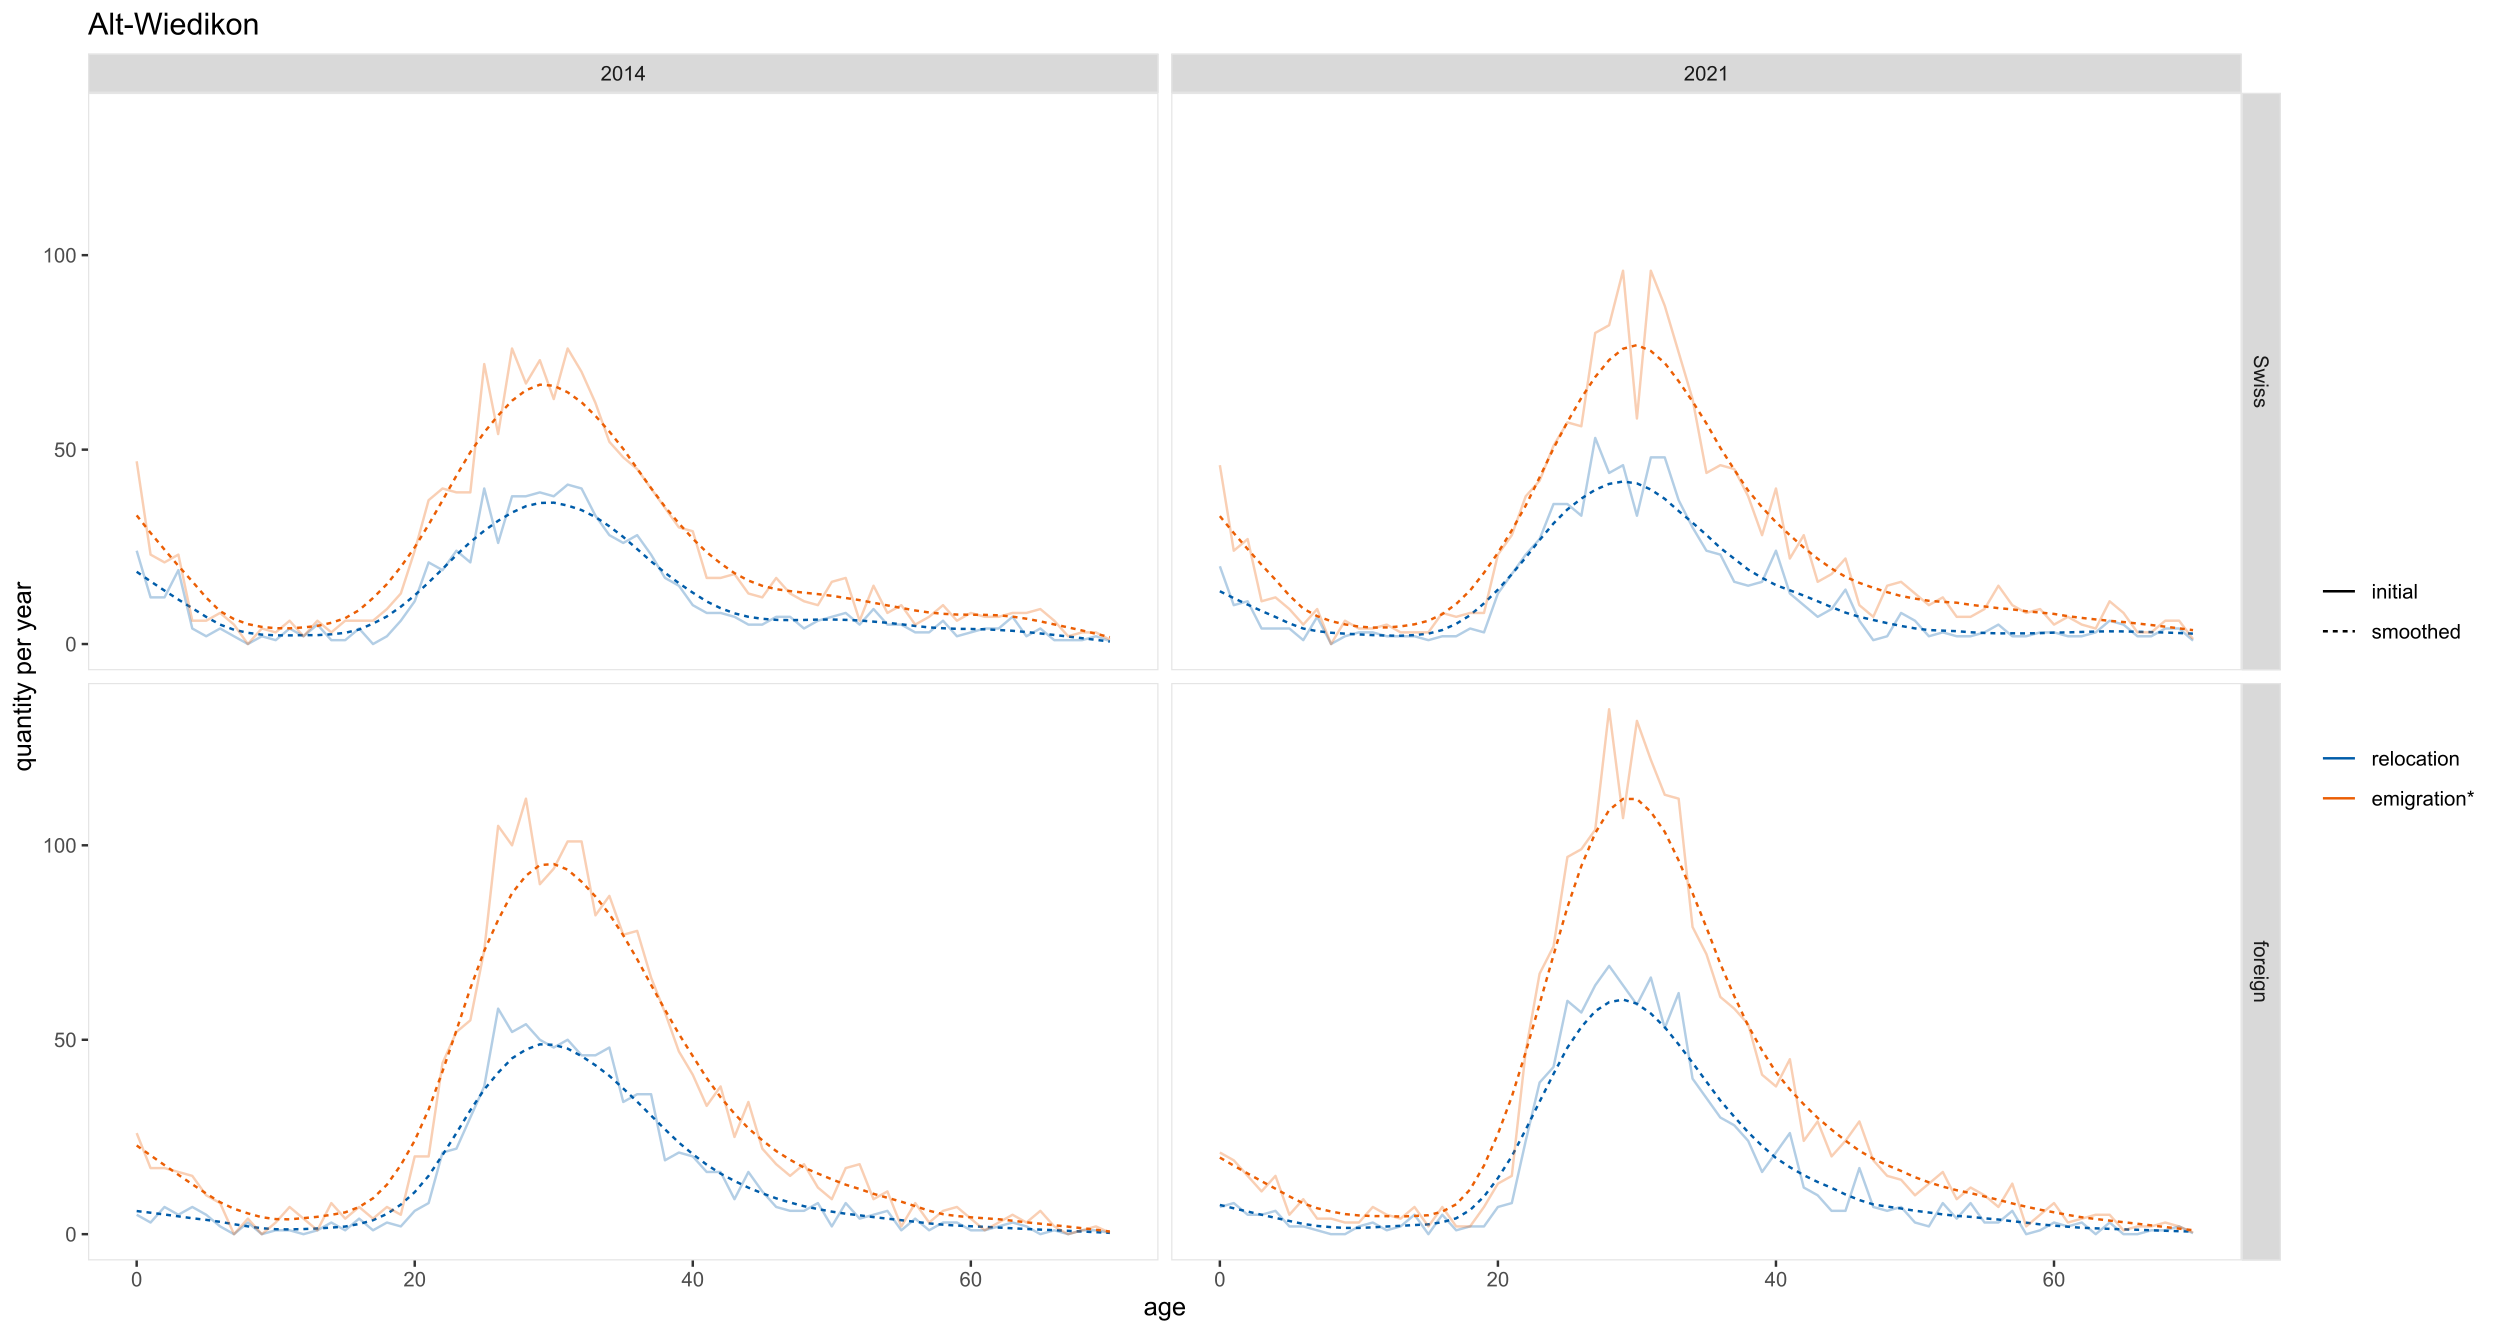 <?xml version="1.0" encoding="UTF-8"?>
<svg xmlns="http://www.w3.org/2000/svg" xmlns:xlink="http://www.w3.org/1999/xlink" width="1080pt" height="576pt" viewBox="0 0 1080 576" version="1.1">
<defs>
<g>
<symbol overflow="visible" id="glyph0-0">
<path style="stroke:none;" d="M 1.102 0 L 1.102 -5.5 L 5.5 -5.5 L 5.5 0 Z M 1.238 -0.137 L 5.363 -0.137 L 5.363 -5.363 L 1.238 -5.363 Z M 1.238 -0.137 "/>
</symbol>
<symbol overflow="visible" id="glyph0-1">
<path style="stroke:none;" d="M 4.43 -0.742 L 4.43 0 L 0.266 0 C 0.258 -0.188 0.289 -0.367 0.355 -0.539 C 0.461 -0.82 0.629 -1.098 0.863 -1.375 C 1.094 -1.648 1.434 -1.965 1.879 -2.328 C 2.562 -2.887 3.023 -3.332 3.266 -3.664 C 3.5 -3.988 3.621 -4.301 3.625 -4.594 C 3.621 -4.898 3.512 -5.156 3.297 -5.367 C 3.074 -5.578 2.789 -5.684 2.441 -5.684 C 2.066 -5.684 1.77 -5.57 1.547 -5.348 C 1.32 -5.125 1.207 -4.816 1.207 -4.422 L 0.414 -4.504 C 0.465 -5.094 0.668 -5.543 1.027 -5.855 C 1.379 -6.164 1.855 -6.32 2.457 -6.324 C 3.059 -6.32 3.539 -6.152 3.891 -5.82 C 4.242 -5.484 4.418 -5.07 4.422 -4.578 C 4.418 -4.32 4.367 -4.074 4.266 -3.832 C 4.164 -3.59 3.992 -3.332 3.754 -3.062 C 3.512 -2.793 3.113 -2.426 2.562 -1.957 C 2.094 -1.566 1.797 -1.301 1.664 -1.16 C 1.531 -1.02 1.422 -0.879 1.34 -0.742 Z M 4.43 -0.742 "/>
</symbol>
<symbol overflow="visible" id="glyph0-2">
<path style="stroke:none;" d="M 0.367 -3.105 C 0.363 -3.848 0.438 -4.445 0.594 -4.902 C 0.742 -5.355 0.973 -5.707 1.277 -5.953 C 1.578 -6.199 1.957 -6.32 2.418 -6.324 C 2.754 -6.32 3.051 -6.254 3.309 -6.121 C 3.562 -5.984 3.773 -5.789 3.938 -5.531 C 4.102 -5.273 4.23 -4.961 4.328 -4.594 C 4.422 -4.227 4.469 -3.73 4.473 -3.105 C 4.469 -2.367 4.395 -1.77 4.242 -1.316 C 4.09 -0.859 3.863 -0.508 3.562 -0.262 C 3.258 -0.016 2.875 0.105 2.418 0.109 C 1.809 0.105 1.332 -0.109 0.988 -0.547 C 0.57 -1.066 0.363 -1.922 0.367 -3.105 Z M 1.16 -3.105 C 1.16 -2.07 1.281 -1.379 1.523 -1.039 C 1.766 -0.695 2.062 -0.527 2.418 -0.527 C 2.773 -0.527 3.074 -0.699 3.316 -1.043 C 3.559 -1.387 3.68 -2.074 3.68 -3.105 C 3.68 -4.145 3.559 -4.832 3.316 -5.172 C 3.074 -5.512 2.77 -5.684 2.41 -5.684 C 2.051 -5.684 1.77 -5.531 1.559 -5.234 C 1.293 -4.844 1.16 -4.137 1.16 -3.105 Z M 1.16 -3.105 "/>
</symbol>
<symbol overflow="visible" id="glyph0-3">
<path style="stroke:none;" d="M 3.277 0 L 2.504 0 L 2.504 -4.93 C 2.316 -4.75 2.074 -4.574 1.773 -4.395 C 1.469 -4.215 1.195 -4.082 0.957 -3.996 L 0.957 -4.742 C 1.387 -4.941 1.766 -5.188 2.09 -5.48 C 2.414 -5.77 2.645 -6.051 2.781 -6.324 L 3.277 -6.324 Z M 3.277 0 "/>
</symbol>
<symbol overflow="visible" id="glyph0-4">
<path style="stroke:none;" d="M 2.844 0 L 2.844 -1.508 L 0.113 -1.508 L 0.113 -2.219 L 2.988 -6.301 L 3.617 -6.301 L 3.617 -2.219 L 4.469 -2.219 L 4.469 -1.508 L 3.617 -1.508 L 3.617 0 Z M 2.844 -2.219 L 2.844 -5.059 L 0.871 -2.219 Z M 2.844 -2.219 "/>
</symbol>
<symbol overflow="visible" id="glyph0-5">
<path style="stroke:none;" d="M 4.379 -4.758 L 3.609 -4.695 C 3.539 -4.996 3.441 -5.219 3.316 -5.359 C 3.105 -5.574 2.848 -5.684 2.543 -5.688 C 2.297 -5.684 2.078 -5.617 1.895 -5.484 C 1.648 -5.305 1.457 -5.043 1.32 -4.703 C 1.176 -4.363 1.105 -3.879 1.102 -3.25 C 1.285 -3.531 1.512 -3.742 1.781 -3.879 C 2.051 -4.016 2.332 -4.082 2.629 -4.086 C 3.141 -4.082 3.578 -3.895 3.945 -3.516 C 4.305 -3.137 4.488 -2.645 4.492 -2.047 C 4.488 -1.648 4.402 -1.281 4.234 -0.941 C 4.062 -0.602 3.828 -0.34 3.531 -0.16 C 3.23 0.02 2.895 0.105 2.52 0.109 C 1.871 0.105 1.344 -0.129 0.941 -0.602 C 0.531 -1.074 0.328 -1.855 0.332 -2.949 C 0.328 -4.16 0.551 -5.047 1.004 -5.602 C 1.395 -6.082 1.926 -6.32 2.59 -6.324 C 3.086 -6.32 3.492 -6.184 3.809 -5.906 C 4.125 -5.629 4.312 -5.246 4.379 -4.758 Z M 1.219 -2.039 C 1.219 -1.773 1.273 -1.516 1.387 -1.273 C 1.5 -1.027 1.66 -0.844 1.863 -0.719 C 2.066 -0.59 2.277 -0.527 2.504 -0.527 C 2.828 -0.527 3.109 -0.656 3.348 -0.922 C 3.578 -1.184 3.695 -1.543 3.699 -2 C 3.695 -2.43 3.582 -2.773 3.352 -3.027 C 3.117 -3.273 2.824 -3.398 2.477 -3.402 C 2.121 -3.398 1.824 -3.273 1.582 -3.027 C 1.34 -2.773 1.219 -2.445 1.219 -2.039 Z M 1.219 -2.039 "/>
</symbol>
<symbol overflow="visible" id="glyph0-6">
<path style="stroke:none;" d="M 0.367 -1.648 L 1.176 -1.719 C 1.234 -1.32 1.375 -1.023 1.594 -0.824 C 1.812 -0.625 2.078 -0.527 2.391 -0.527 C 2.762 -0.527 3.074 -0.668 3.336 -0.949 C 3.59 -1.23 3.719 -1.602 3.723 -2.066 C 3.719 -2.504 3.594 -2.852 3.348 -3.109 C 3.098 -3.363 2.773 -3.492 2.375 -3.492 C 2.125 -3.492 1.902 -3.434 1.703 -3.32 C 1.5 -3.207 1.344 -3.062 1.23 -2.883 L 0.504 -2.977 L 1.113 -6.215 L 4.246 -6.215 L 4.246 -5.473 L 1.73 -5.473 L 1.391 -3.781 C 1.766 -4.039 2.164 -4.172 2.582 -4.176 C 3.129 -4.172 3.594 -3.98 3.973 -3.605 C 4.352 -3.223 4.539 -2.734 4.543 -2.137 C 4.539 -1.562 4.375 -1.07 4.043 -0.656 C 3.637 -0.148 3.086 0.105 2.391 0.109 C 1.816 0.105 1.348 -0.051 0.984 -0.371 C 0.621 -0.691 0.414 -1.117 0.367 -1.648 Z M 0.367 -1.648 "/>
</symbol>
<symbol overflow="visible" id="glyph0-7">
<path style="stroke:none;" d="M 0.586 -5.41 L 0.586 -6.301 L 1.359 -6.301 L 1.359 -5.41 Z M 0.586 0 L 0.586 -4.562 L 1.359 -4.562 L 1.359 0 Z M 0.586 0 "/>
</symbol>
<symbol overflow="visible" id="glyph0-8">
<path style="stroke:none;" d="M 0.578 0 L 0.578 -4.562 L 1.277 -4.562 L 1.277 -3.914 C 1.609 -4.414 2.09 -4.664 2.727 -4.668 C 3 -4.664 3.254 -4.613 3.484 -4.52 C 3.715 -4.418 3.887 -4.289 4.004 -4.129 C 4.113 -3.969 4.195 -3.777 4.246 -3.559 C 4.273 -3.41 4.289 -3.16 4.289 -2.805 L 4.289 0 L 3.516 0 L 3.516 -2.777 C 3.516 -3.09 3.484 -3.324 3.426 -3.484 C 3.363 -3.637 3.258 -3.762 3.105 -3.855 C 2.949 -3.949 2.77 -3.996 2.566 -3.996 C 2.234 -3.996 1.949 -3.891 1.711 -3.68 C 1.469 -3.469 1.348 -3.07 1.352 -2.492 L 1.352 0 Z M 0.578 0 "/>
</symbol>
<symbol overflow="visible" id="glyph0-9">
<path style="stroke:none;" d="M 2.27 -0.691 L 2.379 -0.008 C 2.16 0.039 1.965 0.059 1.797 0.059 C 1.512 0.059 1.293 0.016 1.141 -0.074 C 0.984 -0.16 0.875 -0.277 0.816 -0.422 C 0.75 -0.566 0.719 -0.871 0.723 -1.336 L 0.723 -3.961 L 0.156 -3.961 L 0.156 -4.562 L 0.723 -4.562 L 0.723 -5.695 L 1.492 -6.156 L 1.492 -4.562 L 2.27 -4.562 L 2.27 -3.961 L 1.492 -3.961 L 1.492 -1.293 C 1.488 -1.07 1.5 -0.93 1.531 -0.867 C 1.555 -0.805 1.602 -0.754 1.664 -0.715 C 1.727 -0.676 1.812 -0.656 1.93 -0.66 C 2.012 -0.656 2.125 -0.668 2.27 -0.691 Z M 2.27 -0.691 "/>
</symbol>
<symbol overflow="visible" id="glyph0-10">
<path style="stroke:none;" d="M 3.559 -0.562 C 3.27 -0.32 2.996 -0.148 2.73 -0.047 C 2.465 0.051 2.18 0.098 1.879 0.102 C 1.375 0.098 0.988 -0.02 0.719 -0.266 C 0.449 -0.508 0.316 -0.82 0.316 -1.203 C 0.316 -1.422 0.367 -1.629 0.469 -1.816 C 0.57 -2 0.703 -2.148 0.871 -2.262 C 1.031 -2.371 1.215 -2.453 1.426 -2.516 C 1.574 -2.551 1.805 -2.59 2.113 -2.629 C 2.734 -2.703 3.195 -2.793 3.492 -2.895 C 3.492 -3 3.492 -3.066 3.496 -3.098 C 3.492 -3.41 3.418 -3.633 3.277 -3.766 C 3.074 -3.938 2.781 -4.023 2.398 -4.027 C 2.031 -4.023 1.762 -3.961 1.59 -3.836 C 1.414 -3.707 1.289 -3.48 1.207 -3.16 L 0.453 -3.262 C 0.516 -3.582 0.629 -3.844 0.789 -4.043 C 0.945 -4.242 1.172 -4.395 1.473 -4.504 C 1.77 -4.609 2.117 -4.664 2.508 -4.668 C 2.898 -4.664 3.215 -4.617 3.457 -4.527 C 3.699 -4.434 3.879 -4.32 3.996 -4.184 C 4.109 -4.043 4.188 -3.867 4.238 -3.656 C 4.258 -3.523 4.27 -3.285 4.273 -2.945 L 4.273 -1.914 C 4.27 -1.191 4.289 -0.734 4.324 -0.547 C 4.355 -0.352 4.418 -0.172 4.52 0 L 3.711 0 C 3.629 -0.16 3.578 -0.348 3.559 -0.562 Z M 3.492 -2.289 C 3.211 -2.172 2.789 -2.074 2.23 -2 C 1.91 -1.949 1.684 -1.898 1.555 -1.844 C 1.422 -1.785 1.32 -1.699 1.25 -1.59 C 1.176 -1.477 1.141 -1.355 1.145 -1.227 C 1.141 -1.016 1.219 -0.844 1.379 -0.707 C 1.531 -0.57 1.762 -0.504 2.062 -0.504 C 2.359 -0.504 2.621 -0.566 2.855 -0.699 C 3.086 -0.824 3.258 -1.004 3.367 -1.234 C 3.449 -1.406 3.492 -1.664 3.492 -2.008 Z M 3.492 -2.289 "/>
</symbol>
<symbol overflow="visible" id="glyph0-11">
<path style="stroke:none;" d="M 0.562 0 L 0.562 -6.301 L 1.336 -6.301 L 1.336 0 Z M 0.562 0 "/>
</symbol>
<symbol overflow="visible" id="glyph0-12">
<path style="stroke:none;" d="M 0.27 -1.363 L 1.035 -1.484 C 1.078 -1.172 1.199 -0.938 1.395 -0.777 C 1.59 -0.609 1.863 -0.527 2.219 -0.531 C 2.57 -0.527 2.832 -0.602 3.008 -0.75 C 3.176 -0.895 3.262 -1.062 3.266 -1.258 C 3.262 -1.43 3.188 -1.566 3.039 -1.672 C 2.93 -1.734 2.664 -1.824 2.246 -1.934 C 1.676 -2.074 1.285 -2.195 1.066 -2.305 C 0.848 -2.406 0.68 -2.551 0.566 -2.738 C 0.453 -2.918 0.398 -3.125 0.398 -3.352 C 0.398 -3.555 0.445 -3.742 0.539 -3.914 C 0.633 -4.086 0.758 -4.23 0.918 -4.348 C 1.039 -4.434 1.203 -4.508 1.41 -4.574 C 1.617 -4.633 1.84 -4.664 2.078 -4.668 C 2.434 -4.664 2.75 -4.613 3.023 -4.512 C 3.293 -4.406 3.492 -4.266 3.621 -4.09 C 3.75 -3.914 3.84 -3.68 3.891 -3.387 L 3.133 -3.281 C 3.098 -3.516 2.996 -3.699 2.832 -3.832 C 2.664 -3.965 2.434 -4.031 2.137 -4.031 C 1.777 -4.031 1.523 -3.973 1.375 -3.855 C 1.223 -3.738 1.148 -3.598 1.148 -3.441 C 1.148 -3.34 1.18 -3.25 1.242 -3.172 C 1.305 -3.086 1.402 -3.02 1.539 -2.965 C 1.613 -2.934 1.84 -2.867 2.223 -2.766 C 2.766 -2.617 3.148 -2.496 3.367 -2.406 C 3.582 -2.312 3.75 -2.176 3.875 -2 C 3.996 -1.82 4.059 -1.602 4.062 -1.34 C 4.059 -1.078 3.984 -0.836 3.836 -0.609 C 3.684 -0.383 3.465 -0.207 3.184 -0.082 C 2.895 0.039 2.574 0.098 2.223 0.102 C 1.625 0.098 1.172 -0.02 0.863 -0.266 C 0.551 -0.508 0.355 -0.875 0.27 -1.363 Z M 0.27 -1.363 "/>
</symbol>
<symbol overflow="visible" id="glyph0-13">
<path style="stroke:none;" d="M 0.578 0 L 0.578 -4.562 L 1.273 -4.562 L 1.273 -3.922 C 1.414 -4.141 1.605 -4.32 1.844 -4.461 C 2.078 -4.594 2.348 -4.664 2.656 -4.668 C 2.992 -4.664 3.27 -4.594 3.488 -4.457 C 3.699 -4.312 3.852 -4.117 3.945 -3.867 C 4.301 -4.398 4.773 -4.664 5.355 -4.668 C 5.805 -4.664 6.148 -4.539 6.395 -4.289 C 6.637 -4.039 6.762 -3.652 6.762 -3.133 L 6.762 0 L 5.996 0 L 5.996 -2.875 C 5.992 -3.184 5.969 -3.406 5.918 -3.543 C 5.867 -3.676 5.773 -3.785 5.645 -3.871 C 5.512 -3.953 5.359 -3.996 5.184 -3.996 C 4.859 -3.996 4.594 -3.887 4.383 -3.676 C 4.172 -3.457 4.066 -3.117 4.066 -2.652 L 4.066 0 L 3.293 0 L 3.293 -2.965 C 3.293 -3.309 3.227 -3.566 3.102 -3.738 C 2.973 -3.91 2.77 -3.996 2.484 -3.996 C 2.266 -3.996 2.062 -3.938 1.879 -3.824 C 1.691 -3.707 1.559 -3.539 1.477 -3.32 C 1.391 -3.098 1.348 -2.781 1.352 -2.367 L 1.352 0 Z M 0.578 0 "/>
</symbol>
<symbol overflow="visible" id="glyph0-14">
<path style="stroke:none;" d="M 0.293 -2.281 C 0.293 -3.125 0.527 -3.754 0.996 -4.16 C 1.387 -4.496 1.863 -4.664 2.434 -4.668 C 3.059 -4.664 3.57 -4.457 3.969 -4.051 C 4.363 -3.637 4.562 -3.07 4.566 -2.348 C 4.562 -1.758 4.477 -1.297 4.301 -0.961 C 4.125 -0.625 3.867 -0.363 3.535 -0.176 C 3.195 0.008 2.828 0.098 2.434 0.102 C 1.789 0.098 1.273 -0.102 0.883 -0.512 C 0.488 -0.918 0.293 -1.508 0.293 -2.281 Z M 1.086 -2.281 C 1.082 -1.695 1.211 -1.258 1.469 -0.969 C 1.723 -0.672 2.043 -0.527 2.434 -0.531 C 2.812 -0.527 3.133 -0.672 3.391 -0.969 C 3.645 -1.258 3.773 -1.707 3.773 -2.309 C 3.773 -2.871 3.645 -3.297 3.387 -3.59 C 3.129 -3.879 2.809 -4.023 2.434 -4.027 C 2.043 -4.023 1.723 -3.879 1.469 -3.594 C 1.211 -3.301 1.082 -2.863 1.086 -2.281 Z M 1.086 -2.281 "/>
</symbol>
<symbol overflow="visible" id="glyph0-15">
<path style="stroke:none;" d="M 0.578 0 L 0.578 -6.301 L 1.352 -6.301 L 1.352 -4.039 C 1.711 -4.453 2.168 -4.664 2.719 -4.668 C 3.055 -4.664 3.348 -4.598 3.602 -4.465 C 3.848 -4.332 4.027 -4.148 4.137 -3.914 C 4.242 -3.68 4.293 -3.336 4.297 -2.891 L 4.297 0 L 3.523 0 L 3.523 -2.891 C 3.52 -3.273 3.438 -3.555 3.27 -3.734 C 3.102 -3.906 2.863 -3.996 2.562 -4 C 2.328 -3.996 2.113 -3.938 1.914 -3.82 C 1.711 -3.703 1.566 -3.543 1.48 -3.34 C 1.391 -3.137 1.348 -2.855 1.352 -2.496 L 1.352 0 Z M 0.578 0 "/>
</symbol>
<symbol overflow="visible" id="glyph0-16">
<path style="stroke:none;" d="M 3.703 -1.469 L 4.504 -1.371 C 4.375 -0.902 4.141 -0.539 3.801 -0.285 C 3.461 -0.027 3.027 0.098 2.496 0.102 C 1.828 0.098 1.297 -0.102 0.906 -0.512 C 0.512 -0.918 0.316 -1.496 0.32 -2.242 C 0.316 -3.008 0.516 -3.605 0.914 -4.031 C 1.309 -4.453 1.82 -4.664 2.453 -4.668 C 3.059 -4.664 3.555 -4.457 3.945 -4.043 C 4.328 -3.629 4.523 -3.043 4.527 -2.289 C 4.523 -2.242 4.523 -2.176 4.523 -2.086 L 1.121 -2.086 C 1.145 -1.582 1.289 -1.195 1.547 -0.93 C 1.801 -0.66 2.117 -0.527 2.5 -0.531 C 2.781 -0.527 3.023 -0.602 3.227 -0.754 C 3.426 -0.902 3.586 -1.141 3.703 -1.469 Z M 1.164 -2.719 L 3.711 -2.719 C 3.672 -3.102 3.578 -3.387 3.422 -3.582 C 3.172 -3.879 2.852 -4.031 2.461 -4.031 C 2.105 -4.031 1.805 -3.91 1.566 -3.672 C 1.32 -3.434 1.188 -3.117 1.164 -2.719 Z M 1.164 -2.719 "/>
</symbol>
<symbol overflow="visible" id="glyph0-17">
<path style="stroke:none;" d="M 3.539 0 L 3.539 -0.574 C 3.25 -0.125 2.824 0.098 2.266 0.102 C 1.898 0.098 1.562 0 1.262 -0.199 C 0.953 -0.398 0.719 -0.676 0.551 -1.039 C 0.383 -1.395 0.297 -1.809 0.301 -2.277 C 0.297 -2.73 0.375 -3.145 0.527 -3.516 C 0.68 -3.887 0.906 -4.172 1.211 -4.371 C 1.512 -4.566 1.852 -4.664 2.23 -4.668 C 2.5 -4.664 2.746 -4.605 2.965 -4.492 C 3.18 -4.375 3.352 -4.223 3.488 -4.039 L 3.488 -6.301 L 4.258 -6.301 L 4.258 0 Z M 1.094 -2.277 C 1.09 -1.691 1.215 -1.254 1.465 -0.965 C 1.711 -0.672 2 -0.527 2.336 -0.531 C 2.672 -0.527 2.961 -0.664 3.199 -0.945 C 3.434 -1.219 3.551 -1.641 3.555 -2.211 C 3.551 -2.832 3.43 -3.293 3.191 -3.586 C 2.949 -3.879 2.652 -4.023 2.305 -4.027 C 1.957 -4.023 1.672 -3.883 1.441 -3.605 C 1.207 -3.32 1.09 -2.879 1.094 -2.277 Z M 1.094 -2.277 "/>
</symbol>
<symbol overflow="visible" id="glyph0-18">
<path style="stroke:none;" d="M 0.57 0 L 0.57 -4.562 L 1.266 -4.562 L 1.266 -3.871 C 1.445 -4.191 1.609 -4.406 1.758 -4.512 C 1.906 -4.613 2.07 -4.664 2.258 -4.668 C 2.516 -4.664 2.781 -4.582 3.051 -4.418 L 2.785 -3.699 C 2.59 -3.809 2.402 -3.867 2.219 -3.867 C 2.047 -3.867 1.895 -3.816 1.762 -3.715 C 1.625 -3.613 1.527 -3.473 1.473 -3.293 C 1.383 -3.016 1.34 -2.715 1.344 -2.391 L 1.344 0 Z M 0.57 0 "/>
</symbol>
<symbol overflow="visible" id="glyph0-19">
<path style="stroke:none;" d="M 3.559 -1.672 L 4.32 -1.574 C 4.234 -1.047 4.023 -0.637 3.68 -0.34 C 3.336 -0.047 2.914 0.098 2.418 0.102 C 1.793 0.098 1.293 -0.102 0.914 -0.508 C 0.531 -0.914 0.34 -1.5 0.344 -2.266 C 0.34 -2.754 0.422 -3.184 0.586 -3.559 C 0.75 -3.926 0.996 -4.203 1.332 -4.391 C 1.664 -4.57 2.027 -4.664 2.422 -4.668 C 2.914 -4.664 3.32 -4.539 3.641 -4.289 C 3.953 -4.039 4.156 -3.684 4.246 -3.223 L 3.492 -3.105 C 3.422 -3.41 3.293 -3.641 3.113 -3.797 C 2.926 -3.953 2.707 -4.031 2.453 -4.031 C 2.062 -4.031 1.746 -3.891 1.504 -3.609 C 1.258 -3.328 1.137 -2.887 1.141 -2.285 C 1.137 -1.672 1.254 -1.227 1.492 -0.949 C 1.723 -0.668 2.027 -0.527 2.41 -0.531 C 2.711 -0.527 2.965 -0.621 3.172 -0.809 C 3.371 -0.996 3.5 -1.281 3.559 -1.672 Z M 3.559 -1.672 "/>
</symbol>
<symbol overflow="visible" id="glyph0-20">
<path style="stroke:none;" d="M 0.438 0.379 L 1.191 0.488 C 1.219 0.719 1.309 0.891 1.453 0.996 C 1.645 1.137 1.906 1.207 2.238 1.211 C 2.598 1.207 2.871 1.137 3.066 0.996 C 3.258 0.852 3.391 0.648 3.465 0.395 C 3.5 0.234 3.52 -0.094 3.52 -0.598 C 3.18 -0.199 2.758 0 2.258 0 C 1.625 0 1.141 -0.227 0.801 -0.68 C 0.453 -1.133 0.281 -1.676 0.285 -2.309 C 0.281 -2.742 0.359 -3.141 0.52 -3.512 C 0.676 -3.879 0.906 -4.164 1.207 -4.367 C 1.504 -4.562 1.855 -4.664 2.262 -4.668 C 2.797 -4.664 3.238 -4.445 3.594 -4.012 L 3.594 -4.562 L 4.305 -4.562 L 4.305 -0.617 C 4.301 0.094 4.227 0.594 4.086 0.891 C 3.938 1.188 3.711 1.422 3.398 1.594 C 3.086 1.766 2.699 1.852 2.242 1.852 C 1.695 1.852 1.254 1.727 0.922 1.484 C 0.586 1.234 0.426 0.867 0.438 0.379 Z M 1.078 -2.363 C 1.078 -1.762 1.195 -1.324 1.434 -1.051 C 1.672 -0.773 1.969 -0.637 2.328 -0.641 C 2.68 -0.637 2.98 -0.773 3.223 -1.051 C 3.461 -1.32 3.578 -1.75 3.582 -2.336 C 3.578 -2.895 3.457 -3.316 3.211 -3.602 C 2.961 -3.883 2.66 -4.023 2.316 -4.027 C 1.969 -4.023 1.676 -3.883 1.438 -3.605 C 1.195 -3.324 1.078 -2.91 1.078 -2.363 Z M 1.078 -2.363 "/>
</symbol>
<symbol overflow="visible" id="glyph0-21">
<path style="stroke:none;" d="M 0.273 -5.145 L 0.473 -5.754 C 0.926 -5.59 1.258 -5.449 1.465 -5.336 C 1.41 -5.852 1.379 -6.207 1.379 -6.406 L 2.004 -6.406 C 1.992 -6.117 1.957 -5.762 1.902 -5.34 C 2.195 -5.488 2.535 -5.629 2.918 -5.754 L 3.117 -5.145 C 2.75 -5.02 2.391 -4.938 2.047 -4.902 C 2.219 -4.75 2.465 -4.48 2.785 -4.09 L 2.27 -3.727 C 2.098 -3.953 1.902 -4.258 1.68 -4.648 C 1.465 -4.242 1.277 -3.938 1.121 -3.727 L 0.613 -4.09 C 0.945 -4.496 1.184 -4.766 1.328 -4.902 C 0.957 -4.973 0.605 -5.055 0.273 -5.145 Z M 0.273 -5.145 "/>
</symbol>
<symbol overflow="visible" id="glyph1-0">
<path style="stroke:none;" d="M 0 1.102 L 5.5 1.102 L 5.5 5.5 L 0 5.5 Z M 0.137 1.238 L 0.137 5.363 L 5.363 5.363 L 5.363 1.238 Z M 0.137 1.238 "/>
</symbol>
<symbol overflow="visible" id="glyph1-1">
<path style="stroke:none;" d="M 2.023 0.395 L 2.094 1.18 C 1.773 1.215 1.516 1.305 1.316 1.441 C 1.113 1.574 0.949 1.785 0.828 2.074 C 0.699 2.359 0.637 2.68 0.641 3.043 C 0.637 3.355 0.684 3.637 0.781 3.883 C 0.875 4.125 1.008 4.305 1.172 4.426 C 1.336 4.543 1.516 4.605 1.711 4.605 C 1.906 4.605 2.078 4.547 2.227 4.434 C 2.375 4.316 2.5 4.129 2.602 3.867 C 2.664 3.695 2.766 3.32 2.906 2.746 C 3.047 2.164 3.176 1.758 3.301 1.531 C 3.453 1.227 3.648 1.004 3.887 0.855 C 4.117 0.707 4.379 0.633 4.672 0.637 C 4.984 0.633 5.281 0.723 5.562 0.906 C 5.836 1.082 6.047 1.344 6.191 1.695 C 6.332 2.039 6.402 2.426 6.406 2.852 C 6.402 3.316 6.328 3.73 6.18 4.09 C 6.027 4.445 5.805 4.719 5.516 4.91 C 5.219 5.102 4.891 5.203 4.523 5.219 L 4.465 4.422 C 4.863 4.375 5.164 4.23 5.367 3.984 C 5.57 3.734 5.672 3.367 5.672 2.887 C 5.672 2.383 5.578 2.016 5.395 1.785 C 5.207 1.551 4.984 1.434 4.727 1.438 C 4.496 1.434 4.309 1.516 4.168 1.684 C 4.02 1.84 3.871 2.262 3.719 2.941 C 3.562 3.617 3.43 4.082 3.316 4.336 C 3.145 4.703 2.93 4.973 2.672 5.148 C 2.414 5.32 2.113 5.406 1.777 5.41 C 1.441 5.406 1.129 5.312 0.832 5.121 C 0.535 4.93 0.305 4.652 0.141 4.293 C -0.023 3.93 -0.105 3.527 -0.105 3.082 C -0.105 2.512 -0.023 2.031 0.141 1.648 C 0.305 1.258 0.555 0.957 0.891 0.742 C 1.223 0.52 1.598 0.402 2.023 0.395 Z M 2.023 0.395 "/>
</symbol>
<symbol overflow="visible" id="glyph1-2">
<path style="stroke:none;" d="M 0 1.422 L 4.562 0.027 L 4.562 0.824 L 1.93 1.551 L 0.949 1.82 C 0.996 1.832 1.309 1.91 1.891 2.059 L 4.562 2.785 L 4.562 3.578 L 1.918 4.262 L 1.043 4.492 L 1.926 4.754 L 4.562 5.535 L 4.562 6.285 L 0 4.859 L 0 4.055 L 2.734 3.332 L 3.512 3.152 L 0 2.23 Z M 0 1.422 "/>
</symbol>
<symbol overflow="visible" id="glyph1-3">
<path style="stroke:none;" d="M 5.41 0.586 L 6.301 0.586 L 6.301 1.359 L 5.41 1.359 Z M 0 0.586 L 4.562 0.586 L 4.562 1.359 L 0 1.359 Z M 0 0.586 "/>
</symbol>
<symbol overflow="visible" id="glyph1-4">
<path style="stroke:none;" d="M 1.363 0.27 L 1.484 1.035 C 1.172 1.078 0.938 1.199 0.777 1.395 C 0.609 1.59 0.527 1.863 0.531 2.219 C 0.527 2.57 0.602 2.832 0.75 3.008 C 0.895 3.176 1.062 3.262 1.258 3.266 C 1.43 3.262 1.566 3.188 1.672 3.039 C 1.734 2.93 1.824 2.664 1.934 2.246 C 2.074 1.676 2.195 1.285 2.305 1.066 C 2.406 0.848 2.551 0.68 2.738 0.566 C 2.918 0.453 3.125 0.398 3.352 0.398 C 3.555 0.398 3.742 0.445 3.914 0.539 C 4.086 0.633 4.23 0.758 4.348 0.918 C 4.434 1.039 4.508 1.203 4.574 1.41 C 4.633 1.617 4.664 1.84 4.668 2.078 C 4.664 2.434 4.613 2.75 4.512 3.023 C 4.406 3.293 4.266 3.492 4.09 3.621 C 3.914 3.75 3.68 3.84 3.387 3.891 L 3.281 3.133 C 3.516 3.098 3.699 2.996 3.832 2.832 C 3.965 2.664 4.031 2.434 4.031 2.137 C 4.031 1.777 3.973 1.523 3.855 1.375 C 3.738 1.223 3.598 1.148 3.441 1.148 C 3.34 1.148 3.25 1.18 3.172 1.242 C 3.086 1.305 3.02 1.402 2.965 1.539 C 2.934 1.613 2.867 1.84 2.766 2.223 C 2.617 2.766 2.496 3.148 2.406 3.367 C 2.312 3.582 2.176 3.75 2 3.875 C 1.82 3.996 1.602 4.059 1.34 4.062 C 1.078 4.059 0.836 3.984 0.609 3.836 C 0.383 3.684 0.207 3.465 0.082 3.184 C -0.039 2.895 -0.098 2.574 -0.102 2.223 C -0.098 1.625 0.02 1.172 0.266 0.863 C 0.508 0.551 0.875 0.355 1.363 0.27 Z M 1.363 0.27 "/>
</symbol>
<symbol overflow="visible" id="glyph1-5">
<path style="stroke:none;" d="M 0 0.766 L 3.961 0.766 L 3.961 0.082 L 4.562 0.082 L 4.562 0.766 L 5.047 0.766 C 5.352 0.762 5.582 0.789 5.73 0.848 C 5.93 0.918 6.09 1.047 6.219 1.238 C 6.34 1.422 6.402 1.688 6.406 2.027 C 6.402 2.246 6.379 2.484 6.328 2.75 L 5.656 2.633 C 5.68 2.469 5.695 2.32 5.699 2.18 C 5.695 1.941 5.645 1.773 5.547 1.68 C 5.445 1.582 5.258 1.535 4.984 1.535 L 4.562 1.535 L 4.562 2.422 L 3.961 2.422 L 3.961 1.535 L 0 1.535 Z M 0 0.766 "/>
</symbol>
<symbol overflow="visible" id="glyph1-6">
<path style="stroke:none;" d="M 2.281 0.293 C 3.125 0.293 3.754 0.527 4.16 0.996 C 4.496 1.387 4.664 1.863 4.668 2.434 C 4.664 3.059 4.457 3.57 4.051 3.969 C 3.637 4.363 3.07 4.562 2.348 4.566 C 1.758 4.562 1.297 4.477 0.961 4.301 C 0.625 4.125 0.363 3.867 0.176 3.535 C -0.008 3.195 -0.098 2.828 -0.102 2.434 C -0.098 1.789 0.102 1.273 0.512 0.883 C 0.918 0.488 1.508 0.293 2.281 0.293 Z M 2.281 1.086 C 1.695 1.082 1.258 1.211 0.969 1.469 C 0.672 1.723 0.527 2.043 0.531 2.434 C 0.527 2.812 0.672 3.133 0.969 3.391 C 1.258 3.645 1.707 3.773 2.309 3.773 C 2.871 3.773 3.297 3.645 3.59 3.387 C 3.879 3.129 4.023 2.809 4.027 2.434 C 4.023 2.043 3.879 1.723 3.594 1.469 C 3.301 1.211 2.863 1.082 2.281 1.086 Z M 2.281 1.086 "/>
</symbol>
<symbol overflow="visible" id="glyph1-7">
<path style="stroke:none;" d="M 0 0.57 L 4.562 0.57 L 4.562 1.266 L 3.871 1.266 C 4.191 1.445 4.406 1.609 4.512 1.758 C 4.613 1.906 4.664 2.07 4.668 2.254 C 4.664 2.516 4.582 2.781 4.418 3.051 L 3.699 2.785 C 3.809 2.59 3.867 2.402 3.867 2.219 C 3.867 2.047 3.816 1.895 3.715 1.762 C 3.613 1.625 3.473 1.527 3.293 1.473 C 3.016 1.383 2.715 1.34 2.391 1.344 L 0 1.344 Z M 0 0.57 "/>
</symbol>
<symbol overflow="visible" id="glyph1-8">
<path style="stroke:none;" d="M 1.469 3.703 L 1.371 4.504 C 0.902 4.375 0.539 4.141 0.285 3.801 C 0.027 3.461 -0.098 3.027 -0.102 2.496 C -0.098 1.828 0.102 1.297 0.512 0.906 C 0.918 0.512 1.496 0.316 2.242 0.32 C 3.008 0.316 3.605 0.516 4.031 0.914 C 4.453 1.309 4.664 1.82 4.668 2.453 C 4.664 3.059 4.457 3.555 4.043 3.945 C 3.629 4.328 3.043 4.523 2.289 4.527 C 2.242 4.523 2.176 4.523 2.086 4.523 L 2.086 1.121 C 1.582 1.145 1.195 1.289 0.93 1.547 C 0.66 1.801 0.527 2.117 0.531 2.5 C 0.527 2.781 0.602 3.023 0.754 3.227 C 0.902 3.426 1.141 3.586 1.469 3.703 Z M 2.719 1.164 L 2.719 3.711 C 3.102 3.672 3.387 3.578 3.582 3.422 C 3.879 3.172 4.031 2.852 4.031 2.461 C 4.031 2.105 3.91 1.805 3.672 1.566 C 3.434 1.32 3.117 1.188 2.719 1.164 Z M 2.719 1.164 "/>
</symbol>
<symbol overflow="visible" id="glyph1-9">
<path style="stroke:none;" d="M -0.379 0.438 L -0.488 1.191 C -0.715 1.219 -0.887 1.309 -0.996 1.453 C -1.137 1.645 -1.207 1.906 -1.211 2.238 C -1.207 2.598 -1.137 2.871 -0.996 3.066 C -0.852 3.258 -0.648 3.391 -0.395 3.465 C -0.234 3.5 0.094 3.52 0.598 3.52 C 0.199 3.18 0 2.758 0 2.258 C 0 1.625 0.227 1.141 0.68 0.801 C 1.133 0.453 1.676 0.281 2.309 0.285 C 2.742 0.281 3.141 0.359 3.512 0.52 C 3.879 0.676 4.164 0.906 4.367 1.207 C 4.562 1.504 4.664 1.855 4.668 2.262 C 4.664 2.797 4.445 3.238 4.012 3.594 L 4.562 3.594 L 4.562 4.305 L 0.617 4.305 C -0.094 4.301 -0.594 4.227 -0.891 4.086 C -1.188 3.938 -1.422 3.711 -1.594 3.398 C -1.766 3.086 -1.852 2.699 -1.852 2.242 C -1.852 1.695 -1.727 1.254 -1.484 0.922 C -1.234 0.586 -0.867 0.426 -0.379 0.438 Z M 2.363 1.078 C 1.762 1.078 1.324 1.195 1.051 1.434 C 0.773 1.672 0.637 1.969 0.641 2.328 C 0.637 2.68 0.773 2.98 1.051 3.223 C 1.32 3.461 1.75 3.578 2.336 3.582 C 2.895 3.578 3.316 3.457 3.602 3.211 C 3.883 2.961 4.023 2.66 4.027 2.316 C 4.023 1.969 3.883 1.676 3.605 1.438 C 3.324 1.195 2.91 1.078 2.363 1.078 Z M 2.363 1.078 "/>
</symbol>
<symbol overflow="visible" id="glyph1-10">
<path style="stroke:none;" d="M 0 0.578 L 4.562 0.578 L 4.562 1.277 L 3.914 1.277 C 4.414 1.609 4.664 2.09 4.668 2.727 C 4.664 3 4.613 3.254 4.52 3.484 C 4.418 3.715 4.289 3.887 4.129 4.004 C 3.969 4.113 3.777 4.195 3.559 4.246 C 3.41 4.273 3.16 4.289 2.805 4.289 L 0 4.289 L 0 3.516 L 2.777 3.516 C 3.09 3.516 3.324 3.484 3.484 3.426 C 3.637 3.363 3.762 3.258 3.855 3.105 C 3.949 2.949 3.996 2.77 3.996 2.566 C 3.996 2.234 3.891 1.949 3.68 1.711 C 3.469 1.469 3.07 1.348 2.492 1.352 L 0 1.352 Z M 0 0.578 "/>
</symbol>
<symbol overflow="visible" id="glyph2-0">
<path style="stroke:none;" d="M 1.375 0 L 1.375 -6.875 L 6.875 -6.875 L 6.875 0 Z M 1.547 -0.172 L 6.703 -0.172 L 6.703 -6.703 L 1.547 -6.703 Z M 1.547 -0.172 "/>
</symbol>
<symbol overflow="visible" id="glyph2-1">
<path style="stroke:none;" d="M 4.445 -0.703 C 4.086 -0.398 3.742 -0.184 3.414 -0.059 C 3.082 0.066 2.727 0.129 2.348 0.129 C 1.719 0.129 1.238 -0.023 0.902 -0.328 C 0.566 -0.633 0.398 -1.023 0.398 -1.504 C 0.398 -1.781 0.461 -2.035 0.586 -2.27 C 0.711 -2.496 0.875 -2.684 1.086 -2.824 C 1.289 -2.965 1.523 -3.07 1.781 -3.141 C 1.969 -3.191 2.254 -3.238 2.641 -3.289 C 3.418 -3.375 3.992 -3.488 4.367 -3.621 C 4.367 -3.754 4.371 -3.836 4.371 -3.871 C 4.371 -4.266 4.277 -4.543 4.098 -4.703 C 3.848 -4.918 3.48 -5.027 2.996 -5.031 C 2.539 -5.027 2.203 -4.949 1.988 -4.793 C 1.77 -4.633 1.609 -4.352 1.508 -3.949 L 0.562 -4.078 C 0.648 -4.48 0.789 -4.805 0.988 -5.055 C 1.184 -5.301 1.469 -5.492 1.844 -5.629 C 2.215 -5.762 2.645 -5.828 3.137 -5.832 C 3.621 -5.828 4.02 -5.773 4.324 -5.66 C 4.629 -5.543 4.852 -5.398 4.996 -5.227 C 5.137 -5.055 5.238 -4.836 5.297 -4.57 C 5.328 -4.406 5.344 -4.109 5.344 -3.68 L 5.344 -2.391 C 5.344 -1.492 5.363 -0.922 5.406 -0.684 C 5.445 -0.445 5.527 -0.219 5.648 0 L 4.641 0 C 4.539 -0.199 4.473 -0.434 4.445 -0.703 Z M 4.367 -2.863 C 4.012 -2.719 3.488 -2.598 2.789 -2.496 C 2.391 -2.438 2.105 -2.371 1.941 -2.301 C 1.773 -2.227 1.648 -2.121 1.562 -1.988 C 1.473 -1.848 1.43 -1.695 1.43 -1.531 C 1.43 -1.27 1.527 -1.055 1.723 -0.887 C 1.918 -0.711 2.203 -0.625 2.578 -0.629 C 2.949 -0.625 3.277 -0.707 3.57 -0.871 C 3.859 -1.031 4.074 -1.254 4.211 -1.543 C 4.312 -1.754 4.363 -2.078 4.367 -2.508 Z M 4.367 -2.863 "/>
</symbol>
<symbol overflow="visible" id="glyph2-2">
<path style="stroke:none;" d="M 0.547 0.473 L 1.488 0.613 C 1.527 0.898 1.637 1.109 1.816 1.246 C 2.055 1.422 2.379 1.512 2.797 1.516 C 3.242 1.512 3.59 1.422 3.832 1.246 C 4.074 1.062 4.238 0.812 4.328 0.492 C 4.379 0.297 4.402 -0.113 4.398 -0.746 C 3.973 -0.246 3.445 0 2.82 0 C 2.031 0 1.426 -0.281 1 -0.848 C 0.566 -1.41 0.352 -2.09 0.355 -2.883 C 0.352 -3.426 0.449 -3.926 0.648 -4.391 C 0.844 -4.848 1.129 -5.203 1.504 -5.457 C 1.875 -5.703 2.316 -5.828 2.824 -5.832 C 3.496 -5.828 4.051 -5.559 4.492 -5.016 L 4.492 -5.703 L 5.383 -5.703 L 5.383 -0.773 C 5.379 0.113 5.289 0.742 5.109 1.113 C 4.93 1.484 4.641 1.777 4.25 1.992 C 3.855 2.207 3.375 2.312 2.805 2.316 C 2.121 2.312 1.57 2.16 1.152 1.855 C 0.734 1.547 0.531 1.086 0.547 0.473 Z M 1.348 -2.953 C 1.348 -2.203 1.496 -1.656 1.793 -1.316 C 2.09 -0.969 2.461 -0.797 2.91 -0.801 C 3.352 -0.797 3.723 -0.969 4.027 -1.312 C 4.324 -1.656 4.477 -2.191 4.48 -2.922 C 4.477 -3.617 4.32 -4.145 4.016 -4.5 C 3.703 -4.852 3.332 -5.027 2.895 -5.031 C 2.465 -5.027 2.098 -4.852 1.797 -4.508 C 1.496 -4.156 1.348 -3.641 1.348 -2.953 Z M 1.348 -2.953 "/>
</symbol>
<symbol overflow="visible" id="glyph2-3">
<path style="stroke:none;" d="M 4.629 -1.836 L 5.629 -1.715 C 5.469 -1.125 5.176 -0.672 4.75 -0.352 C 4.324 -0.031 3.781 0.129 3.121 0.129 C 2.281 0.129 1.617 -0.125 1.133 -0.641 C 0.641 -1.152 0.398 -1.875 0.402 -2.805 C 0.398 -3.762 0.645 -4.504 1.145 -5.035 C 1.637 -5.562 2.277 -5.828 3.066 -5.832 C 3.824 -5.828 4.449 -5.57 4.934 -5.051 C 5.418 -4.531 5.66 -3.801 5.66 -2.863 C 5.66 -2.805 5.656 -2.719 5.656 -2.605 L 1.402 -2.605 C 1.434 -1.977 1.613 -1.496 1.934 -1.164 C 2.25 -0.828 2.645 -0.66 3.125 -0.664 C 3.477 -0.66 3.781 -0.754 4.031 -0.945 C 4.281 -1.129 4.48 -1.426 4.629 -1.836 Z M 1.457 -3.398 L 4.641 -3.398 C 4.598 -3.879 4.473 -4.238 4.273 -4.48 C 3.961 -4.852 3.562 -5.039 3.078 -5.039 C 2.629 -5.039 2.258 -4.891 1.957 -4.594 C 1.652 -4.297 1.484 -3.898 1.457 -3.398 Z M 1.457 -3.398 "/>
</symbol>
<symbol overflow="visible" id="glyph3-0">
<path style="stroke:none;" d="M 0 -1.375 L -6.875 -1.375 L -6.875 -6.875 L 0 -6.875 Z M -0.172 -1.547 L -0.172 -6.703 L -6.703 -6.703 L -6.703 -1.547 Z M -0.172 -1.547 "/>
</symbol>
<symbol overflow="visible" id="glyph3-1">
<path style="stroke:none;" d="M 2.188 -4.359 L -0.605 -4.359 C -0.391 -4.211 -0.215 -4 -0.078 -3.73 C 0.062 -3.457 0.129 -3.168 0.129 -2.867 C 0.129 -2.188 -0.141 -1.605 -0.68 -1.117 C -1.219 -0.629 -1.961 -0.387 -2.906 -0.387 C -3.477 -0.387 -3.988 -0.484 -4.445 -0.684 C -4.898 -0.883 -5.242 -1.172 -5.48 -1.551 C -5.711 -1.926 -5.828 -2.34 -5.832 -2.793 C -5.828 -3.496 -5.531 -4.051 -4.941 -4.457 L -5.703 -4.457 L -5.703 -5.328 L 2.188 -5.328 Z M -2.867 -1.379 C -2.129 -1.375 -1.578 -1.531 -1.215 -1.84 C -0.844 -2.148 -0.66 -2.516 -0.664 -2.949 C -0.66 -3.355 -0.836 -3.711 -1.188 -4.012 C -1.535 -4.305 -2.066 -4.453 -2.781 -4.457 C -3.539 -4.453 -4.109 -4.297 -4.496 -3.988 C -4.875 -3.672 -5.066 -3.305 -5.07 -2.883 C -5.066 -2.465 -4.891 -2.109 -4.535 -1.816 C -4.176 -1.523 -3.617 -1.375 -2.867 -1.379 Z M -2.867 -1.379 "/>
</symbol>
<symbol overflow="visible" id="glyph3-2">
<path style="stroke:none;" d="M 0 -4.465 L -0.836 -4.465 C -0.191 -4.02 0.129 -3.414 0.129 -2.652 C 0.129 -2.312 0.066 -2 -0.062 -1.711 C -0.191 -1.418 -0.355 -1.199 -0.551 -1.059 C -0.746 -0.914 -0.984 -0.816 -1.266 -0.762 C -1.453 -0.723 -1.754 -0.703 -2.172 -0.703 L -5.703 -0.703 L -5.703 -1.672 L -2.539 -1.672 C -2.031 -1.668 -1.691 -1.688 -1.52 -1.73 C -1.262 -1.785 -1.062 -1.914 -0.918 -2.113 C -0.773 -2.309 -0.703 -2.555 -0.703 -2.848 C -0.703 -3.137 -0.777 -3.406 -0.926 -3.66 C -1.074 -3.914 -1.273 -4.094 -1.531 -4.199 C -1.785 -4.305 -2.16 -4.359 -2.648 -4.359 L -5.703 -4.359 L -5.703 -5.328 L 0 -5.328 Z M 0 -4.465 "/>
</symbol>
<symbol overflow="visible" id="glyph3-3">
<path style="stroke:none;" d="M -0.703 -4.445 C -0.398 -4.086 -0.184 -3.742 -0.059 -3.414 C 0.066 -3.082 0.129 -2.727 0.129 -2.348 C 0.129 -1.719 -0.023 -1.238 -0.328 -0.902 C -0.633 -0.566 -1.023 -0.398 -1.504 -0.398 C -1.781 -0.398 -2.035 -0.461 -2.27 -0.586 C -2.496 -0.711 -2.684 -0.875 -2.824 -1.086 C -2.965 -1.289 -3.07 -1.523 -3.141 -1.785 C -3.191 -1.969 -3.238 -2.254 -3.289 -2.641 C -3.375 -3.418 -3.488 -3.992 -3.621 -4.367 C -3.754 -4.367 -3.836 -4.371 -3.871 -4.371 C -4.266 -4.371 -4.543 -4.277 -4.703 -4.098 C -4.918 -3.848 -5.027 -3.48 -5.031 -2.996 C -5.027 -2.539 -4.949 -2.203 -4.793 -1.988 C -4.633 -1.77 -4.352 -1.609 -3.949 -1.508 L -4.078 -0.562 C -4.48 -0.648 -4.805 -0.789 -5.055 -0.988 C -5.301 -1.184 -5.492 -1.469 -5.629 -1.844 C -5.762 -2.215 -5.828 -2.645 -5.832 -3.137 C -5.828 -3.621 -5.773 -4.02 -5.66 -4.324 C -5.543 -4.629 -5.398 -4.852 -5.227 -4.996 C -5.055 -5.137 -4.836 -5.238 -4.57 -5.297 C -4.406 -5.328 -4.109 -5.344 -3.68 -5.344 L -2.391 -5.344 C -1.492 -5.344 -0.922 -5.363 -0.684 -5.406 C -0.445 -5.445 -0.219 -5.527 0 -5.648 L 0 -4.641 C -0.199 -4.539 -0.434 -4.473 -0.703 -4.445 Z M -2.863 -4.367 C -2.719 -4.012 -2.598 -3.488 -2.496 -2.789 C -2.438 -2.391 -2.371 -2.109 -2.301 -1.945 C -2.227 -1.781 -2.121 -1.652 -1.988 -1.562 C -1.848 -1.473 -1.695 -1.43 -1.531 -1.43 C -1.27 -1.43 -1.055 -1.527 -0.887 -1.723 C -0.711 -1.918 -0.625 -2.203 -0.629 -2.578 C -0.625 -2.949 -0.707 -3.277 -0.871 -3.57 C -1.031 -3.859 -1.254 -4.074 -1.543 -4.211 C -1.754 -4.312 -2.078 -4.363 -2.508 -4.367 Z M -2.863 -4.367 "/>
</symbol>
<symbol overflow="visible" id="glyph3-4">
<path style="stroke:none;" d="M 0 -0.727 L -5.703 -0.727 L -5.703 -1.594 L -4.895 -1.594 C -5.516 -2.012 -5.828 -2.617 -5.832 -3.41 C -5.828 -3.754 -5.766 -4.066 -5.645 -4.355 C -5.52 -4.641 -5.359 -4.859 -5.16 -5.004 C -4.957 -5.145 -4.719 -5.242 -4.445 -5.305 C -4.266 -5.336 -3.953 -5.355 -3.508 -5.359 L 0 -5.359 L 0 -4.395 L -3.469 -4.395 C -3.863 -4.395 -4.156 -4.355 -4.352 -4.281 C -4.543 -4.203 -4.699 -4.07 -4.82 -3.879 C -4.934 -3.688 -4.992 -3.461 -4.996 -3.207 C -4.992 -2.793 -4.859 -2.438 -4.602 -2.141 C -4.336 -1.836 -3.844 -1.688 -3.117 -1.691 L 0 -1.691 Z M 0 -0.727 "/>
</symbol>
<symbol overflow="visible" id="glyph3-5">
<path style="stroke:none;" d="M -0.863 -2.836 L -0.012 -2.977 C 0.043 -2.703 0.07 -2.457 0.074 -2.246 C 0.07 -1.891 0.02 -1.621 -0.09 -1.43 C -0.199 -1.234 -0.348 -1.098 -0.527 -1.02 C -0.707 -0.941 -1.086 -0.902 -1.672 -0.902 L -4.953 -0.902 L -4.953 -0.195 L -5.703 -0.195 L -5.703 -0.902 L -7.117 -0.902 L -7.695 -1.863 L -5.703 -1.863 L -5.703 -2.836 L -4.953 -2.836 L -4.953 -1.863 L -1.617 -1.863 C -1.34 -1.863 -1.16 -1.879 -1.082 -1.914 C -1 -1.945 -0.938 -2 -0.895 -2.078 C -0.848 -2.152 -0.824 -2.262 -0.828 -2.41 C -0.824 -2.516 -0.836 -2.66 -0.863 -2.836 Z M -0.863 -2.836 "/>
</symbol>
<symbol overflow="visible" id="glyph3-6">
<path style="stroke:none;" d="M -6.762 -0.73 L -7.875 -0.73 L -7.875 -1.699 L -6.762 -1.699 Z M 0 -0.73 L -5.703 -0.73 L -5.703 -1.699 L 0 -1.695 Z M 0 -0.73 "/>
</symbol>
<symbol overflow="visible" id="glyph3-7">
<path style="stroke:none;" d="M 2.195 -0.684 L 1.289 -0.574 C 1.344 -0.785 1.371 -0.969 1.375 -1.129 C 1.371 -1.34 1.336 -1.512 1.266 -1.641 C 1.195 -1.77 1.094 -1.875 0.969 -1.961 C 0.867 -2.02 0.629 -2.117 0.246 -2.258 C 0.191 -2.27 0.113 -2.301 0.012 -2.344 L -5.703 -0.176 L -5.703 -1.219 L -2.402 -2.406 C -1.98 -2.559 -1.539 -2.695 -1.078 -2.82 C -1.523 -2.926 -1.957 -3.059 -2.379 -3.219 L -5.703 -4.438 L -5.703 -5.402 L 0.098 -3.234 C 0.719 -3 1.148 -2.816 1.391 -2.691 C 1.707 -2.516 1.941 -2.32 2.094 -2.098 C 2.238 -1.875 2.312 -1.609 2.316 -1.305 C 2.312 -1.117 2.273 -0.91 2.195 -0.684 Z M 2.195 -0.684 "/>
</symbol>
<symbol overflow="visible" id="glyph3-8">
<path style="stroke:none;" d=""/>
</symbol>
<symbol overflow="visible" id="glyph3-9">
<path style="stroke:none;" d="M 2.188 -0.727 L -5.703 -0.727 L -5.703 -1.605 L -4.961 -1.605 C -5.25 -1.812 -5.469 -2.047 -5.613 -2.309 C -5.758 -2.57 -5.828 -2.887 -5.832 -3.262 C -5.828 -3.746 -5.703 -4.176 -5.457 -4.551 C -5.203 -4.922 -4.852 -5.203 -4.395 -5.391 C -3.938 -5.578 -3.438 -5.672 -2.895 -5.676 C -2.309 -5.672 -1.781 -5.566 -1.316 -5.359 C -0.848 -5.148 -0.488 -4.844 -0.242 -4.449 C 0.008 -4.047 0.129 -3.629 0.129 -3.191 C 0.129 -2.867 0.062 -2.578 -0.074 -2.32 C -0.207 -2.062 -0.379 -1.852 -0.59 -1.691 L 2.188 -1.691 Z M -2.82 -1.602 C -2.082 -1.598 -1.539 -1.746 -1.191 -2.047 C -0.836 -2.34 -0.66 -2.699 -0.664 -3.125 C -0.66 -3.551 -0.844 -3.918 -1.211 -4.227 C -1.574 -4.531 -2.137 -4.688 -2.898 -4.688 C -3.625 -4.688 -4.168 -4.535 -4.531 -4.238 C -4.891 -3.938 -5.074 -3.582 -5.074 -3.168 C -5.074 -2.754 -4.879 -2.391 -4.496 -2.074 C -4.109 -1.758 -3.551 -1.598 -2.82 -1.602 Z M -2.82 -1.602 "/>
</symbol>
<symbol overflow="visible" id="glyph3-10">
<path style="stroke:none;" d="M -1.836 -4.629 L -1.715 -5.629 C -1.125 -5.469 -0.672 -5.176 -0.352 -4.75 C -0.031 -4.324 0.129 -3.781 0.129 -3.121 C 0.129 -2.281 -0.125 -1.617 -0.641 -1.133 C -1.152 -0.641 -1.875 -0.398 -2.805 -0.402 C -3.762 -0.398 -4.504 -0.645 -5.035 -1.145 C -5.562 -1.637 -5.828 -2.277 -5.832 -3.066 C -5.828 -3.824 -5.57 -4.449 -5.051 -4.934 C -4.531 -5.418 -3.801 -5.66 -2.863 -5.66 C -2.805 -5.66 -2.719 -5.656 -2.605 -5.656 L -2.605 -1.402 C -1.977 -1.434 -1.496 -1.613 -1.164 -1.934 C -0.828 -2.25 -0.66 -2.645 -0.664 -3.125 C -0.66 -3.477 -0.754 -3.781 -0.941 -4.031 C -1.125 -4.281 -1.422 -4.48 -1.836 -4.629 Z M -3.398 -1.457 L -3.398 -4.641 C -3.879 -4.598 -4.238 -4.473 -4.48 -4.273 C -4.852 -3.961 -5.039 -3.562 -5.039 -3.078 C -5.039 -2.629 -4.891 -2.258 -4.594 -1.957 C -4.297 -1.652 -3.898 -1.484 -3.398 -1.457 Z M -3.398 -1.457 "/>
</symbol>
<symbol overflow="visible" id="glyph3-11">
<path style="stroke:none;" d="M 0 -0.715 L -5.703 -0.715 L -5.703 -1.586 L -4.84 -1.586 C -5.242 -1.805 -5.508 -2.008 -5.637 -2.199 C -5.766 -2.383 -5.828 -2.59 -5.832 -2.82 C -5.828 -3.141 -5.727 -3.473 -5.523 -3.812 L -4.625 -3.48 C -4.762 -3.242 -4.832 -3.004 -4.836 -2.773 C -4.832 -2.555 -4.77 -2.363 -4.645 -2.199 C -4.516 -2.027 -4.34 -1.91 -4.113 -1.844 C -3.77 -1.73 -3.391 -1.676 -2.984 -1.68 L 0 -1.68 Z M 0 -0.715 "/>
</symbol>
<symbol overflow="visible" id="glyph4-0">
<path style="stroke:none;" d="M 1.648 0 L 1.648 -8.25 L 8.25 -8.25 L 8.25 0 Z M 1.855 -0.207 L 8.043 -0.207 L 8.043 -8.043 L 1.855 -8.043 Z M 1.855 -0.207 "/>
</symbol>
<symbol overflow="visible" id="glyph4-1">
<path style="stroke:none;" d="M -0.02 0 L 3.609 -9.449 L 4.957 -9.449 L 8.824 0 L 7.398 0 L 6.297 -2.863 L 2.348 -2.863 L 1.309 0 Z M 2.707 -3.879 L 5.91 -3.879 L 4.926 -6.496 C 4.621 -7.289 4.398 -7.941 4.254 -8.457 C 4.133 -7.848 3.961 -7.246 3.746 -6.652 Z M 2.707 -3.879 "/>
</symbol>
<symbol overflow="visible" id="glyph4-2">
<path style="stroke:none;" d="M 0.844 0 L 0.844 -9.449 L 2.004 -9.449 L 2.004 0 Z M 0.844 0 "/>
</symbol>
<symbol overflow="visible" id="glyph4-3">
<path style="stroke:none;" d="M 3.402 -1.039 L 3.57 -0.012 C 3.242 0.055 2.953 0.086 2.695 0.09 C 2.273 0.086 1.945 0.023 1.715 -0.109 C 1.48 -0.238 1.316 -0.414 1.223 -0.633 C 1.125 -0.852 1.078 -1.309 1.082 -2.004 L 1.082 -5.941 L 0.23 -5.941 L 0.23 -6.844 L 1.082 -6.844 L 1.082 -8.539 L 2.238 -9.234 L 2.238 -6.844 L 3.402 -6.844 L 3.402 -5.941 L 2.238 -5.941 L 2.238 -1.941 C 2.238 -1.605 2.258 -1.395 2.297 -1.301 C 2.336 -1.207 2.402 -1.129 2.496 -1.074 C 2.59 -1.016 2.723 -0.988 2.895 -0.992 C 3.02 -0.988 3.188 -1.004 3.402 -1.039 Z M 3.402 -1.039 "/>
</symbol>
<symbol overflow="visible" id="glyph4-4">
<path style="stroke:none;" d="M 0.418 -2.836 L 0.418 -4.004 L 3.984 -4.004 L 3.984 -2.836 Z M 0.418 -2.836 "/>
</symbol>
<symbol overflow="visible" id="glyph4-5">
<path style="stroke:none;" d="M 2.668 0 L 0.16 -9.449 L 1.445 -9.449 L 2.883 -3.254 C 3.035 -2.602 3.168 -1.957 3.281 -1.32 C 3.52 -2.328 3.66 -2.91 3.707 -3.066 L 5.504 -9.449 L 7.012 -9.449 L 8.367 -4.668 C 8.703 -3.477 8.945 -2.359 9.102 -1.32 C 9.219 -1.914 9.375 -2.602 9.57 -3.379 L 11.055 -9.449 L 12.312 -9.449 L 9.719 0 L 8.516 0 L 6.523 -7.199 C 6.352 -7.797 6.254 -8.168 6.227 -8.309 C 6.125 -7.871 6.031 -7.5 5.949 -7.199 L 3.945 0 Z M 2.668 0 "/>
</symbol>
<symbol overflow="visible" id="glyph4-6">
<path style="stroke:none;" d="M 0.875 -8.113 L 0.875 -9.449 L 2.035 -9.449 L 2.035 -8.113 Z M 0.875 0 L 0.875 -6.844 L 2.035 -6.844 L 2.035 0 Z M 0.875 0 "/>
</symbol>
<symbol overflow="visible" id="glyph4-7">
<path style="stroke:none;" d="M 5.555 -2.203 L 6.754 -2.055 C 6.562 -1.352 6.211 -0.809 5.703 -0.422 C 5.188 -0.039 4.535 0.152 3.746 0.156 C 2.738 0.152 1.945 -0.152 1.363 -0.77 C 0.773 -1.383 0.48 -2.25 0.484 -3.363 C 0.48 -4.516 0.777 -5.41 1.371 -6.047 C 1.965 -6.68 2.734 -6.996 3.68 -7 C 4.594 -6.996 5.34 -6.684 5.922 -6.062 C 6.5 -5.438 6.789 -4.562 6.793 -3.434 C 6.789 -3.363 6.789 -3.258 6.785 -3.125 L 1.684 -3.125 C 1.723 -2.371 1.938 -1.797 2.32 -1.398 C 2.703 -0.996 3.18 -0.797 3.75 -0.801 C 4.176 -0.797 4.539 -0.906 4.84 -1.133 C 5.141 -1.352 5.379 -1.711 5.555 -2.203 Z M 1.746 -4.078 L 5.57 -4.078 C 5.516 -4.656 5.367 -5.086 5.129 -5.375 C 4.758 -5.82 4.281 -6.047 3.691 -6.047 C 3.16 -6.047 2.711 -5.867 2.348 -5.512 C 1.984 -5.152 1.785 -4.676 1.746 -4.078 Z M 1.746 -4.078 "/>
</symbol>
<symbol overflow="visible" id="glyph4-8">
<path style="stroke:none;" d="M 5.312 0 L 5.312 -0.863 C 4.875 -0.184 4.238 0.152 3.398 0.156 C 2.852 0.152 2.348 0.004 1.891 -0.293 C 1.434 -0.594 1.078 -1.012 0.828 -1.555 C 0.574 -2.094 0.449 -2.715 0.453 -3.414 C 0.449 -4.098 0.562 -4.719 0.793 -5.273 C 1.016 -5.828 1.359 -6.254 1.816 -6.555 C 2.27 -6.848 2.777 -6.996 3.344 -7 C 3.754 -6.996 4.121 -6.91 4.445 -6.738 C 4.766 -6.562 5.027 -6.336 5.234 -6.059 L 5.234 -9.449 L 6.387 -9.449 L 6.387 0 Z M 1.645 -3.414 C 1.641 -2.535 1.824 -1.879 2.199 -1.449 C 2.566 -1.012 3.004 -0.797 3.508 -0.801 C 4.012 -0.797 4.441 -1.004 4.797 -1.422 C 5.152 -1.832 5.332 -2.465 5.332 -3.32 C 5.332 -4.254 5.148 -4.941 4.789 -5.379 C 4.422 -5.816 3.977 -6.035 3.453 -6.039 C 2.934 -6.035 2.504 -5.824 2.16 -5.406 C 1.812 -4.984 1.641 -4.32 1.645 -3.414 Z M 1.645 -3.414 "/>
</symbol>
<symbol overflow="visible" id="glyph4-9">
<path style="stroke:none;" d="M 0.875 0 L 0.875 -9.449 L 2.035 -9.449 L 2.035 -4.062 L 4.781 -6.844 L 6.285 -6.844 L 3.668 -4.305 L 6.547 0 L 5.117 0 L 2.855 -3.5 L 2.035 -2.715 L 2.035 0 Z M 0.875 0 "/>
</symbol>
<symbol overflow="visible" id="glyph4-10">
<path style="stroke:none;" d="M 0.438 -3.422 C 0.434 -4.688 0.785 -5.625 1.496 -6.238 C 2.082 -6.742 2.801 -6.996 3.648 -7 C 4.586 -6.996 5.355 -6.688 5.953 -6.074 C 6.551 -5.453 6.848 -4.602 6.852 -3.52 C 6.848 -2.637 6.715 -1.945 6.453 -1.441 C 6.188 -0.934 5.805 -0.539 5.301 -0.262 C 4.793 0.016 4.242 0.152 3.648 0.156 C 2.688 0.152 1.914 -0.152 1.324 -0.766 C 0.73 -1.379 0.434 -2.266 0.438 -3.422 Z M 1.629 -3.422 C 1.629 -2.547 1.82 -1.891 2.203 -1.453 C 2.586 -1.016 3.066 -0.797 3.648 -0.801 C 4.223 -0.797 4.703 -1.016 5.086 -1.457 C 5.469 -1.891 5.66 -2.559 5.66 -3.461 C 5.66 -4.305 5.465 -4.945 5.082 -5.383 C 4.691 -5.816 4.215 -6.035 3.648 -6.039 C 3.066 -6.035 2.586 -5.816 2.203 -5.387 C 1.82 -4.949 1.629 -4.297 1.629 -3.422 Z M 1.629 -3.422 "/>
</symbol>
<symbol overflow="visible" id="glyph4-11">
<path style="stroke:none;" d="M 0.871 0 L 0.871 -6.844 L 1.914 -6.844 L 1.914 -5.871 C 2.414 -6.621 3.141 -6.996 4.094 -7 C 4.504 -6.996 4.883 -6.922 5.23 -6.777 C 5.574 -6.625 5.832 -6.43 6.008 -6.191 C 6.176 -5.949 6.297 -5.664 6.367 -5.336 C 6.41 -5.121 6.434 -4.746 6.434 -4.207 L 6.434 0 L 5.273 0 L 5.273 -4.164 C 5.273 -4.633 5.227 -4.984 5.137 -5.223 C 5.043 -5.453 4.883 -5.641 4.656 -5.781 C 4.426 -5.918 4.156 -5.988 3.848 -5.992 C 3.352 -5.988 2.926 -5.832 2.566 -5.523 C 2.207 -5.207 2.027 -4.613 2.031 -3.738 L 2.031 0 Z M 0.871 0 "/>
</symbol>
</g>
<clipPath id="clip1">
  <path d="M 38.023 40.105 L 500.48 40.105 L 500.48 289.566 L 38.023 289.566 Z M 38.023 40.105 "/>
</clipPath>
<clipPath id="clip2">
  <path d="M 38.023 40.105 L 500.48 40.105 L 500.48 289.566 L 38.023 289.566 Z M 38.023 40.105 "/>
</clipPath>
<clipPath id="clip3">
  <path d="M 38.023 295.047 L 500.48 295.047 L 500.48 544.508 L 38.023 544.508 Z M 38.023 295.047 "/>
</clipPath>
<clipPath id="clip4">
  <path d="M 38.023 295.047 L 500.48 295.047 L 500.48 544.508 L 38.023 544.508 Z M 38.023 295.047 "/>
</clipPath>
<clipPath id="clip5">
  <path d="M 505.957 40.105 L 968.414 40.105 L 968.414 289.566 L 505.957 289.566 Z M 505.957 40.105 "/>
</clipPath>
<clipPath id="clip6">
  <path d="M 505.957 40.105 L 968.414 40.105 L 968.414 289.566 L 505.957 289.566 Z M 505.957 40.105 "/>
</clipPath>
<clipPath id="clip7">
  <path d="M 505.957 295.047 L 968.414 295.047 L 968.414 544.508 L 505.957 544.508 Z M 505.957 295.047 "/>
</clipPath>
<clipPath id="clip8">
  <path d="M 505.957 295.047 L 968.414 295.047 L 968.414 544.508 L 505.957 544.508 Z M 505.957 295.047 "/>
</clipPath>
<clipPath id="clip9">
  <path d="M 38.023 23.188 L 500.48 23.188 L 500.48 40.105 L 38.023 40.105 Z M 38.023 23.188 "/>
</clipPath>
<clipPath id="clip10">
  <path d="M 505.957 23.188 L 968.414 23.188 L 968.414 40.105 L 505.957 40.105 Z M 505.957 23.188 "/>
</clipPath>
<clipPath id="clip11">
  <path d="M 968.414 40.105 L 985.332 40.105 L 985.332 289.566 L 968.414 289.566 Z M 968.414 40.105 "/>
</clipPath>
<clipPath id="clip12">
  <path d="M 968.414 295.047 L 985.332 295.047 L 985.332 544.508 L 968.414 544.508 Z M 968.414 295.047 "/>
</clipPath>
</defs>
<g id="surface849">
<rect x="0" y="0" width="1080" height="576" style="fill:rgb(100%,100%,100%);fill-opacity:1;stroke:none;"/>
<rect x="0" y="0" width="1080" height="576" style="fill:rgb(100%,100%,100%);fill-opacity:1;stroke:none;"/>
<path style="fill:none;stroke-width:1.067;stroke-linecap:round;stroke-linejoin:round;stroke:rgb(100%,100%,100%);stroke-opacity:1;stroke-miterlimit:10;" d="M 0 576 L 1080 576 L 1080 0 L 0 0 Z M 0 576 "/>
<g clip-path="url(#clip1)" clip-rule="nonzero">
<path style=" stroke:none;fill-rule:nonzero;fill:rgb(100%,100%,100%);fill-opacity:1;" d="M 38.023 289.566 L 500.48 289.566 L 500.48 40.105 L 38.023 40.105 Z M 38.023 289.566 "/>
</g>
<path style="fill:none;stroke-width:1.067;stroke-linecap:butt;stroke-linejoin:round;stroke:rgb(0%,36.078%,66.275%);stroke-opacity:0.298;stroke-miterlimit:10;" d="M 59.043 237.91 L 65.047 258.07 L 71.055 258.07 L 77.062 246.309 L 83.066 271.508 L 89.074 274.867 L 95.078 271.508 L 101.086 274.867 L 107.09 278.227 L 113.098 274.867 L 119.102 276.547 L 125.109 271.508 L 131.113 274.867 L 137.121 269.828 L 143.125 276.547 L 149.133 276.547 L 155.137 271.508 L 161.145 278.227 L 167.148 274.867 L 173.156 268.148 L 179.16 259.75 L 185.168 242.949 L 191.172 246.309 L 197.18 237.91 L 203.184 242.949 L 209.191 211.031 L 215.195 234.551 L 221.203 214.391 L 227.207 214.391 L 233.215 212.711 L 239.219 214.391 L 245.227 209.352 L 251.23 211.031 L 257.238 222.793 L 263.246 231.191 L 269.25 234.551 L 275.258 231.191 L 281.262 239.59 L 287.27 249.668 L 293.273 253.031 L 299.281 261.43 L 305.285 264.789 L 311.293 264.789 L 317.297 266.469 L 323.305 269.828 L 329.309 269.828 L 335.316 266.469 L 341.32 266.469 L 347.328 271.508 L 353.332 268.148 L 359.34 266.469 L 365.344 264.789 L 371.352 269.828 L 377.355 263.109 L 383.363 269.828 L 389.367 269.828 L 395.375 273.188 L 401.379 273.188 L 407.387 268.148 L 413.391 274.867 L 419.398 273.188 L 425.402 271.508 L 431.41 271.508 L 437.414 266.469 L 443.422 274.867 L 449.43 271.508 L 455.434 276.547 L 467.445 276.547 L 473.453 274.867 L 479.457 276.941 "/>
<path style="fill:none;stroke-width:1.067;stroke-linecap:butt;stroke-linejoin:round;stroke:rgb(0%,36.078%,66.275%);stroke-opacity:1;stroke-dasharray:2.134,2.134;stroke-miterlimit:10;" d="M 59.043 247 L 65.047 251.133 L 71.055 255.125 L 77.062 259 L 83.066 262.734 L 89.074 266.496 L 95.078 269.82 L 101.086 272.055 L 107.09 273.383 L 113.098 274.156 L 119.102 274.465 L 125.109 274.484 L 131.113 274.391 L 137.121 274.383 L 143.125 274.004 L 149.133 273.383 L 155.137 271.941 L 161.145 269.383 L 167.148 266.293 L 173.156 262.09 L 179.16 257.191 L 185.168 251.609 L 191.172 245.809 L 197.18 239.754 L 203.184 234.172 L 209.191 229.289 L 215.195 224.992 L 221.203 221.402 L 227.207 218.684 L 233.215 217.273 L 239.219 217.145 L 245.227 218.398 L 251.23 220.359 L 257.238 223.355 L 263.246 227.352 L 269.25 231.965 L 275.258 237.191 L 281.262 242.488 L 287.27 247.418 L 293.273 251.918 L 299.281 256.031 L 305.285 259.828 L 311.293 262.73 L 317.297 264.961 L 323.305 266.461 L 329.309 267.324 L 335.316 267.777 L 341.32 267.898 L 347.328 267.82 L 353.332 267.656 L 359.34 267.633 L 365.344 267.789 L 371.352 268.047 L 377.355 268.543 L 383.363 269.051 L 389.367 269.691 L 395.375 270.406 L 401.379 271.039 L 407.387 271.406 L 413.391 271.652 L 419.398 271.719 L 425.402 271.859 L 431.41 272.16 L 437.414 272.504 L 443.422 273.043 L 449.43 273.66 L 455.434 274.297 L 461.441 274.988 L 467.445 275.691 L 473.453 276.414 L 479.457 277.148 "/>
<path style="fill:none;stroke-width:1.067;stroke-linecap:butt;stroke-linejoin:round;stroke:rgb(92.157%,36.863%,1.569%);stroke-opacity:0.298;stroke-miterlimit:10;" d="M 59.043 199.273 L 65.047 239.59 L 71.055 242.949 L 77.062 239.59 L 83.066 268.148 L 89.074 268.148 L 95.078 264.789 L 101.086 269.828 L 107.09 278.227 L 113.098 271.508 L 119.102 273.188 L 125.109 268.148 L 131.113 274.867 L 137.121 268.148 L 143.125 273.188 L 149.133 268.148 L 161.145 268.148 L 167.148 263.109 L 173.156 256.391 L 179.16 237.91 L 185.168 216.07 L 191.172 211.031 L 197.18 212.711 L 203.184 212.711 L 209.191 157.277 L 215.195 187.516 L 221.203 150.555 L 227.207 165.676 L 233.215 155.598 L 239.219 172.395 L 245.227 150.555 L 251.23 160.637 L 257.238 174.074 L 263.246 190.875 L 269.25 197.594 L 275.258 202.633 L 281.262 211.031 L 287.27 219.434 L 293.273 227.832 L 299.281 229.512 L 305.285 249.668 L 311.293 249.668 L 317.297 247.988 L 323.305 256.391 L 329.309 258.07 L 335.316 249.668 L 341.32 256.391 L 347.328 259.75 L 353.332 261.43 L 359.34 251.348 L 365.344 249.668 L 371.352 268.148 L 377.355 253.031 L 383.363 264.789 L 389.367 261.43 L 395.375 269.828 L 401.379 266.469 L 407.387 261.43 L 413.391 268.148 L 419.398 264.789 L 425.402 266.469 L 431.41 266.469 L 437.414 264.789 L 443.422 264.789 L 449.43 263.109 L 455.434 268.148 L 461.441 274.867 L 467.445 273.188 L 473.453 273.188 L 479.457 276.352 "/>
<path style="fill:none;stroke-width:1.067;stroke-linecap:butt;stroke-linejoin:round;stroke:rgb(92.157%,36.863%,1.569%);stroke-opacity:1;stroke-dasharray:2.134,2.134;stroke-miterlimit:10;" d="M 59.043 222.641 L 65.047 230.211 L 71.055 237.418 L 77.062 244.465 L 83.066 251.18 L 89.074 258.152 L 95.078 264.031 L 101.086 267.445 L 107.09 269.617 L 113.098 270.82 L 119.102 271.387 L 125.109 271.438 L 131.113 271.039 L 137.121 270.395 L 143.125 269.051 L 149.133 267.043 L 155.137 263.57 L 161.145 258.344 L 167.148 252.348 L 173.156 244.902 L 179.16 236.434 L 185.168 226.633 L 191.172 216.191 L 197.18 205.496 L 203.184 195.348 L 209.191 186.77 L 215.195 179.469 L 221.203 173.105 L 227.207 168.594 L 233.215 166.18 L 239.219 166.637 L 245.227 169.465 L 251.23 173.773 L 257.238 179.668 L 263.246 186.422 L 269.25 193.93 L 275.258 202.461 L 281.262 210.848 L 287.27 218.91 L 293.273 226.09 L 299.281 232.707 L 305.285 238.547 L 311.293 243.371 L 317.297 247.594 L 323.305 250.801 L 329.309 253.066 L 335.316 254.527 L 341.32 255.355 L 347.328 256.031 L 353.332 256.652 L 359.34 257.379 L 365.344 258.332 L 371.352 259.25 L 377.355 260.402 L 383.363 261.531 L 389.367 262.613 L 395.375 263.73 L 401.379 264.586 L 407.387 265.168 L 413.391 265.48 L 419.398 265.57 L 425.402 265.621 L 431.41 265.82 L 437.414 266.387 L 443.422 267.281 L 449.43 268.43 L 455.434 269.746 L 461.441 271.035 L 467.445 272.371 L 473.453 273.785 L 479.457 275.27 "/>
<g clip-path="url(#clip2)" clip-rule="nonzero">
<path style="fill:none;stroke-width:1.067;stroke-linecap:round;stroke-linejoin:round;stroke:rgb(89.804%,89.804%,89.804%);stroke-opacity:1;stroke-miterlimit:10;" d="M 38.023 289.566 L 500.48 289.566 L 500.48 40.105 L 38.023 40.105 Z M 38.023 289.566 "/>
</g>
<g clip-path="url(#clip3)" clip-rule="nonzero">
<path style=" stroke:none;fill-rule:nonzero;fill:rgb(100%,100%,100%);fill-opacity:1;" d="M 38.023 544.508 L 500.48 544.508 L 500.48 295.047 L 38.023 295.047 Z M 38.023 544.508 "/>
</g>
<path style="fill:none;stroke-width:1.067;stroke-linecap:butt;stroke-linejoin:round;stroke:rgb(0%,36.078%,66.275%);stroke-opacity:0.298;stroke-miterlimit:10;" d="M 59.043 524.77 L 65.047 528.129 L 71.055 521.41 L 77.062 524.77 L 83.066 521.41 L 89.074 524.77 L 95.078 529.809 L 101.086 533.172 L 107.09 528.129 L 113.098 533.172 L 119.102 531.488 L 125.109 531.488 L 131.113 533.172 L 137.121 531.488 L 143.125 528.129 L 149.133 531.488 L 155.137 526.449 L 161.145 531.488 L 167.148 528.129 L 173.156 529.809 L 179.16 523.09 L 185.168 519.73 L 191.172 497.891 L 197.18 496.211 L 203.184 482.773 L 209.191 469.336 L 215.195 435.738 L 221.203 445.816 L 227.207 442.457 L 233.215 449.176 L 239.219 452.535 L 245.227 449.176 L 251.23 455.895 L 257.238 455.895 L 263.246 452.535 L 269.25 476.055 L 275.258 472.695 L 281.262 472.695 L 287.27 501.254 L 293.273 497.891 L 299.281 499.57 L 305.285 506.293 L 311.293 506.293 L 317.297 518.051 L 323.305 506.293 L 329.309 514.691 L 335.316 521.41 L 341.32 523.09 L 347.328 523.09 L 353.332 519.73 L 359.34 529.809 L 365.344 519.73 L 371.352 526.449 L 377.355 524.77 L 383.363 523.09 L 389.367 531.488 L 395.375 526.449 L 401.379 531.488 L 407.387 528.129 L 413.391 528.129 L 419.398 531.488 L 425.402 531.488 L 431.41 529.809 L 437.414 528.129 L 443.422 529.809 L 449.43 533.172 L 455.434 531.488 L 461.441 533.172 L 467.445 531.488 L 473.453 531.488 L 479.457 532.645 "/>
<path style="fill:none;stroke-width:1.067;stroke-linecap:butt;stroke-linejoin:round;stroke:rgb(0%,36.078%,66.275%);stroke-opacity:1;stroke-dasharray:2.134,2.134;stroke-miterlimit:10;" d="M 59.043 523.172 L 65.047 523.887 L 71.055 524.668 L 77.062 525.457 L 83.066 526.281 L 89.074 526.977 L 95.078 527.828 L 101.086 528.871 L 107.09 529.789 L 113.098 530.602 L 119.102 531.023 L 125.109 531.098 L 131.113 530.957 L 137.121 530.695 L 143.125 530.324 L 149.133 529.859 L 155.137 528.762 L 161.145 527.121 L 167.148 524.414 L 173.156 520.379 L 179.16 514.992 L 185.168 507.957 L 191.172 498.969 L 197.18 489.477 L 203.184 479.625 L 209.191 470.648 L 215.195 463.406 L 221.203 457.188 L 227.207 453.43 L 233.215 451.148 L 239.219 451.367 L 245.227 453.012 L 251.23 456.25 L 257.238 460.207 L 263.246 464.766 L 269.25 470.234 L 275.258 475.926 L 281.262 481.906 L 287.27 487.863 L 293.273 493.613 L 299.281 498.582 L 305.285 503.137 L 311.293 506.988 L 317.297 510.18 L 323.305 513.062 L 329.309 515.512 L 335.316 517.68 L 341.32 519.48 L 347.328 521.082 L 353.332 522.316 L 359.34 523.426 L 365.344 524.328 L 371.352 525.02 L 377.355 525.789 L 383.363 526.461 L 389.367 527.129 L 395.375 527.812 L 401.379 528.508 L 407.387 529.055 L 413.391 529.457 L 419.398 529.73 L 425.402 529.996 L 431.41 530.316 L 437.414 530.613 L 443.422 530.926 L 449.43 531.188 L 455.434 531.438 L 461.441 531.727 L 467.445 532.016 L 473.453 532.305 L 479.457 532.59 "/>
<path style="fill:none;stroke-width:1.067;stroke-linecap:butt;stroke-linejoin:round;stroke:rgb(92.157%,36.863%,1.569%);stroke-opacity:0.298;stroke-miterlimit:10;" d="M 59.043 489.492 L 65.047 504.613 L 71.055 504.613 L 77.062 506.293 L 83.066 507.973 L 89.074 516.371 L 95.078 519.73 L 101.086 533.172 L 107.09 526.449 L 113.098 533.172 L 119.102 528.129 L 125.109 521.41 L 131.113 526.449 L 137.121 531.488 L 143.125 519.73 L 149.133 526.449 L 155.137 521.41 L 161.145 526.449 L 167.148 521.41 L 173.156 524.77 L 179.16 499.57 L 185.168 499.57 L 191.172 459.254 L 197.18 445.816 L 203.184 440.777 L 209.191 410.539 L 215.195 356.781 L 221.203 365.18 L 227.207 345.023 L 233.215 381.98 L 239.219 375.262 L 245.227 363.5 L 251.23 363.5 L 257.238 395.418 L 263.246 387.02 L 269.25 403.82 L 275.258 402.141 L 281.262 422.297 L 287.27 437.418 L 293.273 454.215 L 299.281 464.293 L 305.285 477.734 L 311.293 469.336 L 317.297 491.172 L 323.305 476.055 L 329.309 496.211 L 335.316 502.934 L 341.32 507.973 L 347.328 502.934 L 353.332 513.012 L 359.34 518.051 L 365.344 504.613 L 371.352 502.934 L 377.355 518.051 L 383.363 514.691 L 389.367 529.809 L 395.375 519.73 L 401.379 528.129 L 407.387 523.09 L 413.391 521.41 L 419.398 526.449 L 425.402 531.488 L 431.41 528.129 L 437.414 524.77 L 443.422 528.129 L 449.43 523.09 L 455.434 529.809 L 461.441 533.172 L 467.445 531.488 L 473.453 529.809 L 479.457 532.543 "/>
<path style="fill:none;stroke-width:1.067;stroke-linecap:butt;stroke-linejoin:round;stroke:rgb(92.157%,36.863%,1.569%);stroke-opacity:1;stroke-dasharray:2.134,2.134;stroke-miterlimit:10;" d="M 59.043 494.848 L 65.047 499.109 L 71.055 503.328 L 77.062 507.508 L 83.066 511.602 L 89.074 515.602 L 95.078 519.363 L 101.086 522.176 L 107.09 524.172 L 113.098 525.852 L 119.102 526.641 L 125.109 526.75 L 131.113 526.234 L 137.121 525.664 L 143.125 524.797 L 149.133 523.734 L 155.137 521.438 L 161.145 517.664 L 167.148 511.793 L 173.156 503.293 L 179.16 492.742 L 185.168 479.285 L 191.172 462.82 L 197.18 445.141 L 203.184 426.977 L 209.191 410.754 L 215.195 397.43 L 221.203 385.871 L 227.207 378.309 L 233.215 373.711 L 239.219 373.266 L 245.227 375.688 L 251.23 380.891 L 257.238 387.289 L 263.246 394.883 L 269.25 404.074 L 275.258 414.398 L 281.262 425.461 L 287.27 436.23 L 293.273 446.66 L 299.281 456.238 L 305.285 465.738 L 311.293 473.996 L 317.297 481.125 L 323.305 487.438 L 329.309 492.598 L 335.316 497.258 L 341.32 501.008 L 347.328 504.414 L 353.332 506.973 L 359.34 509.457 L 365.344 511.789 L 371.352 513.652 L 377.355 515.73 L 383.363 517.438 L 389.367 519.133 L 395.375 521.066 L 401.379 523.043 L 407.387 524.535 L 413.391 525.332 L 419.398 525.871 L 425.402 526.293 L 431.41 526.707 L 437.414 527.359 L 443.422 528.055 L 449.43 528.648 L 455.434 529.285 L 461.441 529.922 L 467.445 530.578 L 473.453 531.277 L 479.457 532.008 "/>
<g clip-path="url(#clip4)" clip-rule="nonzero">
<path style="fill:none;stroke-width:1.067;stroke-linecap:round;stroke-linejoin:round;stroke:rgb(89.804%,89.804%,89.804%);stroke-opacity:1;stroke-miterlimit:10;" d="M 38.023 544.508 L 500.48 544.508 L 500.48 295.047 L 38.023 295.047 Z M 38.023 544.508 "/>
</g>
<g clip-path="url(#clip5)" clip-rule="nonzero">
<path style=" stroke:none;fill-rule:nonzero;fill:rgb(100%,100%,100%);fill-opacity:1;" d="M 505.957 289.566 L 968.414 289.566 L 968.414 40.105 L 505.957 40.105 Z M 505.957 289.566 "/>
</g>
<path style="fill:none;stroke-width:1.067;stroke-linecap:butt;stroke-linejoin:round;stroke:rgb(0%,36.078%,66.275%);stroke-opacity:0.298;stroke-miterlimit:10;" d="M 526.977 244.629 L 532.984 261.43 L 538.988 259.75 L 544.996 271.508 L 557.008 271.508 L 563.016 276.547 L 569.02 266.469 L 575.027 278.227 L 581.031 274.867 L 587.039 273.188 L 593.043 273.188 L 599.051 274.867 L 611.062 274.867 L 617.066 276.547 L 623.074 274.867 L 629.078 274.867 L 635.086 271.508 L 641.09 273.188 L 647.098 256.391 L 653.102 247.988 L 659.109 239.59 L 665.113 232.871 L 671.121 217.75 L 677.125 217.75 L 683.133 222.793 L 689.137 189.195 L 695.145 204.312 L 701.148 200.953 L 707.156 222.793 L 713.16 197.594 L 719.168 197.594 L 725.172 216.07 L 731.18 227.832 L 737.188 237.91 L 743.191 239.59 L 749.199 251.348 L 755.203 253.031 L 761.211 251.348 L 767.215 237.91 L 773.223 256.391 L 779.227 261.43 L 785.234 266.469 L 791.238 263.109 L 797.246 254.711 L 803.25 268.148 L 809.258 276.547 L 815.262 274.867 L 821.27 264.789 L 827.273 268.148 L 833.281 274.867 L 839.285 273.188 L 845.293 274.867 L 851.297 274.867 L 857.305 273.188 L 863.309 269.828 L 869.316 274.867 L 875.32 274.867 L 881.328 273.188 L 887.332 273.188 L 893.34 274.867 L 899.344 274.867 L 905.352 273.188 L 911.355 268.148 L 917.363 269.828 L 923.371 274.867 L 929.375 274.867 L 935.383 271.508 L 941.387 271.508 L 947.395 276.777 "/>
<path style="fill:none;stroke-width:1.067;stroke-linecap:butt;stroke-linejoin:round;stroke:rgb(0%,36.078%,66.275%);stroke-opacity:1;stroke-dasharray:2.134,2.134;stroke-miterlimit:10;" d="M 526.977 255.414 L 532.984 258.398 L 538.988 261.199 L 544.996 263.938 L 551.004 266.523 L 557.008 269.293 L 563.016 271.527 L 569.02 272.641 L 575.027 273.344 L 581.031 273.734 L 587.039 274.066 L 593.043 274.363 L 599.051 274.551 L 605.055 274.641 L 611.062 274.363 L 617.066 273.719 L 623.074 272.18 L 629.078 269.496 L 635.086 265.789 L 641.09 260.645 L 647.098 254.719 L 653.102 248.043 L 659.109 240.875 L 665.113 233.281 L 671.121 226.121 L 677.125 220.07 L 683.133 215.391 L 689.137 211.594 L 695.145 209.043 L 701.148 208.016 L 707.156 208.828 L 713.16 211.469 L 719.168 215.496 L 725.172 220.746 L 731.18 225.816 L 737.188 231.105 L 743.191 236.707 L 749.199 241.367 L 755.203 246.055 L 761.211 249.652 L 767.215 252.758 L 773.223 255.023 L 779.227 257.293 L 785.234 259.746 L 791.238 262.281 L 797.246 264.645 L 803.25 266.473 L 809.258 267.84 L 815.262 269.184 L 821.27 270.41 L 827.273 271.461 L 833.281 272.184 L 839.285 272.43 L 845.293 272.664 L 851.297 273.133 L 857.305 273.441 L 863.309 273.613 L 869.316 273.594 L 875.32 273.621 L 881.328 273.527 L 887.332 273.297 L 893.34 273.184 L 899.344 272.996 L 905.352 272.82 L 911.355 272.734 L 917.363 272.77 L 923.371 272.914 L 929.375 273.066 L 935.383 273.258 L 941.387 273.473 L 947.395 273.738 "/>
<path style="fill:none;stroke-width:1.067;stroke-linecap:butt;stroke-linejoin:round;stroke:rgb(92.157%,36.863%,1.569%);stroke-opacity:0.298;stroke-miterlimit:10;" d="M 526.977 200.953 L 532.984 237.91 L 538.988 232.871 L 544.996 259.75 L 551.004 258.07 L 557.008 263.109 L 563.016 269.828 L 569.02 263.109 L 575.027 278.227 L 581.031 268.148 L 587.039 271.508 L 593.043 271.508 L 599.051 269.828 L 605.055 273.188 L 617.066 273.188 L 623.074 264.789 L 629.078 266.469 L 635.086 264.789 L 641.09 264.789 L 647.098 239.59 L 653.102 231.191 L 659.109 214.391 L 665.113 207.672 L 671.121 192.555 L 677.125 182.473 L 683.133 184.152 L 689.137 143.836 L 695.145 140.477 L 701.148 116.957 L 707.156 180.793 L 713.16 116.957 L 719.168 132.078 L 725.172 152.234 L 731.18 172.395 L 737.188 204.312 L 743.191 200.953 L 749.199 202.633 L 755.203 214.391 L 761.211 231.191 L 767.215 211.031 L 773.223 241.27 L 779.227 231.191 L 785.234 251.348 L 791.238 247.988 L 797.246 241.27 L 803.25 261.43 L 809.258 266.469 L 815.262 253.031 L 821.27 251.348 L 827.273 256.391 L 833.281 261.43 L 839.285 258.07 L 845.293 266.469 L 851.297 266.469 L 857.305 263.109 L 863.309 253.031 L 869.316 261.43 L 875.32 264.789 L 881.328 263.109 L 887.332 269.828 L 893.34 266.469 L 899.344 269.828 L 905.352 271.508 L 911.355 259.75 L 917.363 264.789 L 923.371 273.188 L 929.375 273.188 L 935.383 268.148 L 941.387 268.148 L 947.395 276.086 "/>
<path style="fill:none;stroke-width:1.067;stroke-linecap:butt;stroke-linejoin:round;stroke:rgb(92.157%,36.863%,1.569%);stroke-opacity:1;stroke-dasharray:2.134,2.134;stroke-miterlimit:10;" d="M 526.977 222.969 L 532.984 230.273 L 538.988 237.207 L 544.996 243.992 L 551.004 250.457 L 557.008 257.246 L 563.016 262.93 L 569.02 266.168 L 575.027 268.34 L 581.031 269.73 L 587.039 270.688 L 593.043 271.125 L 599.051 271.047 L 605.055 270.605 L 611.062 269.691 L 617.066 268.172 L 623.074 265.312 L 629.078 260.914 L 635.086 255.078 L 641.09 247.449 L 647.098 238.828 L 653.102 229.09 L 659.109 218.402 L 665.113 206.227 L 671.121 193.68 L 677.125 182.293 L 683.133 171.91 L 689.137 162.844 L 695.145 155.52 L 701.148 150.648 L 707.156 149.062 L 713.16 151.625 L 719.168 156.812 L 725.172 164.672 L 731.18 173.453 L 737.188 182.949 L 743.191 193.461 L 749.199 202.891 L 755.203 211.922 L 761.211 219.156 L 767.215 225.59 L 773.223 231.191 L 779.227 236.531 L 785.234 241.371 L 791.238 245.621 L 797.246 249.176 L 803.25 251.801 L 809.258 253.934 L 815.262 255.816 L 821.27 257.473 L 827.273 258.59 L 833.281 259.551 L 839.285 260.004 L 845.293 260.363 L 851.297 261.27 L 857.305 261.992 L 863.309 262.727 L 869.316 263.242 L 875.32 264.039 L 881.328 264.625 L 887.332 265.207 L 893.34 266.191 L 899.344 266.941 L 905.352 267.594 L 911.355 268.188 L 917.363 268.723 L 923.371 269.352 L 929.375 270.016 L 935.383 270.723 L 941.387 271.449 L 947.395 272.223 "/>
<g clip-path="url(#clip6)" clip-rule="nonzero">
<path style="fill:none;stroke-width:1.067;stroke-linecap:round;stroke-linejoin:round;stroke:rgb(89.804%,89.804%,89.804%);stroke-opacity:1;stroke-miterlimit:10;" d="M 505.957 289.566 L 968.414 289.566 L 968.414 40.105 L 505.957 40.105 Z M 505.957 289.566 "/>
</g>
<g clip-path="url(#clip7)" clip-rule="nonzero">
<path style=" stroke:none;fill-rule:nonzero;fill:rgb(100%,100%,100%);fill-opacity:1;" d="M 505.957 544.508 L 968.414 544.508 L 968.414 295.047 L 505.957 295.047 Z M 505.957 544.508 "/>
</g>
<path style="fill:none;stroke-width:1.067;stroke-linecap:butt;stroke-linejoin:round;stroke:rgb(0%,36.078%,66.275%);stroke-opacity:0.298;stroke-miterlimit:10;" d="M 526.977 521.41 L 532.984 519.73 L 538.988 524.77 L 544.996 524.77 L 551.004 523.09 L 557.008 529.809 L 563.016 529.809 L 569.02 531.488 L 575.027 533.172 L 581.031 533.172 L 587.039 529.809 L 593.043 528.129 L 599.051 531.488 L 605.055 529.809 L 611.062 524.77 L 617.066 533.172 L 623.074 524.77 L 629.078 531.488 L 635.086 529.809 L 641.09 529.809 L 647.098 521.41 L 653.102 519.73 L 659.109 492.852 L 665.113 467.656 L 671.121 460.934 L 677.125 432.375 L 683.133 437.418 L 689.137 425.656 L 695.145 417.258 L 701.148 425.656 L 707.156 434.059 L 713.16 422.297 L 719.168 444.137 L 725.172 429.016 L 731.18 465.973 L 737.188 474.375 L 743.191 482.773 L 749.199 486.133 L 755.203 492.852 L 761.211 506.293 L 767.215 497.891 L 773.223 489.492 L 779.227 513.012 L 785.234 516.371 L 791.238 523.09 L 797.246 523.09 L 803.25 504.613 L 809.258 521.41 L 815.262 523.09 L 821.27 521.41 L 827.273 528.129 L 833.281 529.809 L 839.285 519.73 L 845.293 526.449 L 851.297 519.73 L 857.305 528.129 L 863.309 528.129 L 869.316 523.09 L 875.32 533.172 L 881.328 531.488 L 887.332 528.129 L 893.34 529.809 L 899.344 528.129 L 905.352 533.172 L 911.355 528.129 L 917.363 533.172 L 923.371 533.172 L 929.375 531.488 L 935.383 531.488 L 941.387 529.809 L 947.395 532.742 "/>
<path style="fill:none;stroke-width:1.067;stroke-linecap:butt;stroke-linejoin:round;stroke:rgb(0%,36.078%,66.275%);stroke-opacity:1;stroke-dasharray:2.134,2.134;stroke-miterlimit:10;" d="M 526.977 520.539 L 532.984 521.977 L 538.988 523.387 L 544.996 524.77 L 551.004 526.125 L 557.008 527.465 L 563.016 528.719 L 569.02 529.605 L 575.027 530.121 L 581.031 530.465 L 587.039 530.457 L 593.043 530.219 L 599.051 529.848 L 605.055 529.559 L 611.062 529.219 L 617.066 528.926 L 623.074 527.992 L 629.078 526.301 L 635.086 522.734 L 641.09 516.902 L 647.098 508.949 L 653.102 499.516 L 659.109 487.996 L 665.113 475.906 L 671.121 463.941 L 677.125 452.574 L 683.133 443.688 L 689.137 436.84 L 695.145 432.945 L 701.148 431.824 L 707.156 433.598 L 713.16 437.84 L 719.168 443.754 L 725.172 451.191 L 731.18 459.09 L 737.188 467.293 L 743.191 475.426 L 749.199 482.438 L 755.203 489.148 L 761.211 495.004 L 767.215 500.266 L 773.223 504.223 L 779.227 507.68 L 785.234 510.621 L 791.238 513.16 L 797.246 516.008 L 803.25 518.43 L 809.258 520.301 L 815.262 521.246 L 821.27 522.078 L 827.273 523.043 L 833.281 523.793 L 839.285 524.617 L 845.293 525.258 L 851.297 525.684 L 857.305 526.309 L 863.309 526.836 L 869.316 527.559 L 875.32 528.203 L 881.328 528.914 L 887.332 529.465 L 893.34 529.949 L 899.344 530.402 L 905.352 530.641 L 911.355 530.871 L 917.363 531.09 L 923.371 531.258 L 929.375 531.48 L 935.383 531.695 L 941.387 531.883 L 947.395 532.055 "/>
<path style="fill:none;stroke-width:1.067;stroke-linecap:butt;stroke-linejoin:round;stroke:rgb(92.157%,36.863%,1.569%);stroke-opacity:0.298;stroke-miterlimit:10;" d="M 526.977 497.891 L 532.984 501.254 L 538.988 507.973 L 544.996 514.691 L 551.004 507.973 L 557.008 524.77 L 563.016 518.051 L 569.02 526.449 L 575.027 526.449 L 581.031 528.129 L 587.039 528.129 L 593.043 521.41 L 599.051 524.77 L 605.055 526.449 L 611.062 521.41 L 617.066 529.809 L 623.074 521.41 L 629.078 529.809 L 635.086 529.809 L 641.09 521.41 L 647.098 511.332 L 653.102 507.973 L 659.109 454.215 L 665.113 420.617 L 671.121 408.859 L 677.125 370.223 L 683.133 366.863 L 689.137 358.461 L 695.145 306.387 L 701.148 353.422 L 707.156 311.426 L 713.16 328.223 L 719.168 343.344 L 725.172 345.023 L 731.18 400.461 L 737.188 412.219 L 743.191 430.695 L 749.199 435.738 L 755.203 442.457 L 761.211 464.293 L 767.215 469.336 L 773.223 457.574 L 779.227 492.852 L 785.234 484.453 L 791.238 499.57 L 797.246 492.852 L 803.25 484.453 L 809.258 501.254 L 815.262 507.973 L 821.27 509.652 L 827.273 516.371 L 833.281 511.332 L 839.285 506.293 L 845.293 518.051 L 851.297 513.012 L 857.305 516.371 L 863.309 521.41 L 869.316 511.332 L 875.32 529.809 L 881.328 524.77 L 887.332 519.73 L 893.34 528.129 L 899.344 526.449 L 905.352 524.77 L 911.355 524.77 L 917.363 531.488 L 923.371 529.809 L 929.375 529.809 L 935.383 528.129 L 941.387 529.809 L 947.395 532.414 "/>
<path style="fill:none;stroke-width:1.067;stroke-linecap:butt;stroke-linejoin:round;stroke:rgb(92.157%,36.863%,1.569%);stroke-opacity:1;stroke-dasharray:2.134,2.134;stroke-miterlimit:10;" d="M 526.977 500.066 L 532.984 503.551 L 538.988 506.938 L 544.996 510.273 L 551.004 513.527 L 557.008 516.828 L 563.016 519.848 L 569.02 521.949 L 575.027 523.375 L 581.031 524.484 L 587.039 525.066 L 593.043 525.344 L 599.051 525.395 L 605.055 525.52 L 611.062 525.305 L 617.066 524.98 L 623.074 523.414 L 629.078 520.254 L 635.086 513.859 L 641.09 503.52 L 647.098 489.871 L 653.102 473.77 L 659.109 454.488 L 665.113 433.633 L 671.121 412.617 L 677.125 391.902 L 683.133 374.137 L 689.137 359.906 L 695.145 349.941 L 701.148 345.129 L 707.156 345.176 L 713.16 350.711 L 719.168 359.359 L 725.172 371.703 L 731.18 385.844 L 737.188 400.699 L 743.191 416.402 L 749.199 430.297 L 755.203 443.125 L 761.211 453.805 L 767.215 463.148 L 773.223 470.684 L 779.227 477.074 L 785.234 482.922 L 791.238 487.996 L 797.246 492.762 L 803.25 497.133 L 809.258 500.594 L 815.262 503.348 L 821.27 505.852 L 827.273 508.555 L 833.281 510.766 L 839.285 512.629 L 845.293 514.176 L 851.297 515.426 L 857.305 516.875 L 863.309 518.34 L 869.316 519.883 L 875.32 521.297 L 881.328 522.598 L 887.332 523.715 L 893.34 524.844 L 899.344 525.863 L 905.352 526.605 L 911.355 527.305 L 917.363 527.988 L 923.371 528.656 L 929.375 529.367 L 935.383 530.078 L 941.387 530.77 L 947.395 531.453 "/>
<g clip-path="url(#clip8)" clip-rule="nonzero">
<path style="fill:none;stroke-width:1.067;stroke-linecap:round;stroke-linejoin:round;stroke:rgb(89.804%,89.804%,89.804%);stroke-opacity:1;stroke-miterlimit:10;" d="M 505.957 544.508 L 968.414 544.508 L 968.414 295.047 L 505.957 295.047 Z M 505.957 544.508 "/>
</g>
<g clip-path="url(#clip9)" clip-rule="nonzero">
<path style="fill-rule:nonzero;fill:rgb(85.098%,85.098%,85.098%);fill-opacity:1;stroke-width:1.067;stroke-linecap:round;stroke-linejoin:round;stroke:rgb(89.804%,89.804%,89.804%);stroke-opacity:1;stroke-miterlimit:10;" d="M 38.023 40.105 L 500.48 40.105 L 500.48 23.188 L 38.023 23.188 Z M 38.023 40.105 "/>
</g>
<g style="fill:rgb(10.196%,10.196%,10.196%);fill-opacity:1;">
  <use xlink:href="#glyph0-1" x="259.461" y="34.793"/>
  <use xlink:href="#glyph0-2" x="264.355" y="34.793"/>
  <use xlink:href="#glyph0-3" x="269.249" y="34.793"/>
  <use xlink:href="#glyph0-4" x="274.143" y="34.793"/>
</g>
<g clip-path="url(#clip10)" clip-rule="nonzero">
<path style="fill-rule:nonzero;fill:rgb(85.098%,85.098%,85.098%);fill-opacity:1;stroke-width:1.067;stroke-linecap:round;stroke-linejoin:round;stroke:rgb(89.804%,89.804%,89.804%);stroke-opacity:1;stroke-miterlimit:10;" d="M 505.957 40.105 L 968.414 40.105 L 968.414 23.188 L 505.957 23.188 Z M 505.957 40.105 "/>
</g>
<g style="fill:rgb(10.196%,10.196%,10.196%);fill-opacity:1;">
  <use xlink:href="#glyph0-1" x="727.398" y="34.793"/>
  <use xlink:href="#glyph0-2" x="732.293" y="34.793"/>
  <use xlink:href="#glyph0-1" x="737.187" y="34.793"/>
  <use xlink:href="#glyph0-3" x="742.081" y="34.793"/>
</g>
<g clip-path="url(#clip11)" clip-rule="nonzero">
<path style="fill-rule:nonzero;fill:rgb(85.098%,85.098%,85.098%);fill-opacity:1;stroke-width:1.067;stroke-linecap:round;stroke-linejoin:round;stroke:rgb(89.804%,89.804%,89.804%);stroke-opacity:1;stroke-miterlimit:10;" d="M 968.414 289.566 L 985.332 289.566 L 985.332 40.105 L 968.414 40.105 Z M 968.414 289.566 "/>
</g>
<g style="fill:rgb(10.196%,10.196%,10.196%);fill-opacity:1;">
  <use xlink:href="#glyph1-1" x="973.723" y="153.348"/>
  <use xlink:href="#glyph1-2" x="973.723" y="159.217"/>
  <use xlink:href="#glyph1-3" x="973.723" y="165.572"/>
  <use xlink:href="#glyph1-4" x="973.723" y="167.527"/>
  <use xlink:href="#glyph1-4" x="973.723" y="171.927"/>
</g>
<g clip-path="url(#clip12)" clip-rule="nonzero">
<path style="fill-rule:nonzero;fill:rgb(85.098%,85.098%,85.098%);fill-opacity:1;stroke-width:1.067;stroke-linecap:round;stroke-linejoin:round;stroke:rgb(89.804%,89.804%,89.804%);stroke-opacity:1;stroke-miterlimit:10;" d="M 968.414 544.508 L 985.332 544.508 L 985.332 295.047 L 968.414 295.047 Z M 968.414 544.508 "/>
</g>
<g style="fill:rgb(10.196%,10.196%,10.196%);fill-opacity:1;">
  <use xlink:href="#glyph1-5" x="973.723" y="406.324"/>
  <use xlink:href="#glyph1-6" x="973.723" y="408.769"/>
  <use xlink:href="#glyph1-7" x="973.723" y="413.663"/>
  <use xlink:href="#glyph1-8" x="973.723" y="416.594"/>
  <use xlink:href="#glyph1-3" x="973.723" y="421.488"/>
  <use xlink:href="#glyph1-9" x="973.723" y="423.443"/>
  <use xlink:href="#glyph1-10" x="973.723" y="428.337"/>
</g>
<path style="fill:none;stroke-width:1.067;stroke-linecap:butt;stroke-linejoin:round;stroke:rgb(20%,20%,20%);stroke-opacity:1;stroke-miterlimit:10;" d="M 59.043 547.25 L 59.043 544.508 "/>
<path style="fill:none;stroke-width:1.067;stroke-linecap:butt;stroke-linejoin:round;stroke:rgb(20%,20%,20%);stroke-opacity:1;stroke-miterlimit:10;" d="M 179.16 547.25 L 179.16 544.508 "/>
<path style="fill:none;stroke-width:1.067;stroke-linecap:butt;stroke-linejoin:round;stroke:rgb(20%,20%,20%);stroke-opacity:1;stroke-miterlimit:10;" d="M 299.281 547.25 L 299.281 544.508 "/>
<path style="fill:none;stroke-width:1.067;stroke-linecap:butt;stroke-linejoin:round;stroke:rgb(20%,20%,20%);stroke-opacity:1;stroke-miterlimit:10;" d="M 419.398 547.25 L 419.398 544.508 "/>
<g style="fill:rgb(30.196%,30.196%,30.196%);fill-opacity:1;">
  <use xlink:href="#glyph0-2" x="56.598" y="555.738"/>
</g>
<g style="fill:rgb(30.196%,30.196%,30.196%);fill-opacity:1;">
  <use xlink:href="#glyph0-1" x="174.266" y="555.738"/>
  <use xlink:href="#glyph0-2" x="179.16" y="555.738"/>
</g>
<g style="fill:rgb(30.196%,30.196%,30.196%);fill-opacity:1;">
  <use xlink:href="#glyph0-4" x="294.387" y="555.738"/>
  <use xlink:href="#glyph0-2" x="299.281" y="555.738"/>
</g>
<g style="fill:rgb(30.196%,30.196%,30.196%);fill-opacity:1;">
  <use xlink:href="#glyph0-5" x="414.504" y="555.738"/>
  <use xlink:href="#glyph0-2" x="419.398" y="555.738"/>
</g>
<path style="fill:none;stroke-width:1.067;stroke-linecap:butt;stroke-linejoin:round;stroke:rgb(20%,20%,20%);stroke-opacity:1;stroke-miterlimit:10;" d="M 526.977 547.25 L 526.977 544.508 "/>
<path style="fill:none;stroke-width:1.067;stroke-linecap:butt;stroke-linejoin:round;stroke:rgb(20%,20%,20%);stroke-opacity:1;stroke-miterlimit:10;" d="M 647.098 547.25 L 647.098 544.508 "/>
<path style="fill:none;stroke-width:1.067;stroke-linecap:butt;stroke-linejoin:round;stroke:rgb(20%,20%,20%);stroke-opacity:1;stroke-miterlimit:10;" d="M 767.215 547.25 L 767.215 544.508 "/>
<path style="fill:none;stroke-width:1.067;stroke-linecap:butt;stroke-linejoin:round;stroke:rgb(20%,20%,20%);stroke-opacity:1;stroke-miterlimit:10;" d="M 887.332 547.25 L 887.332 544.508 "/>
<g style="fill:rgb(30.196%,30.196%,30.196%);fill-opacity:1;">
  <use xlink:href="#glyph0-2" x="524.531" y="555.738"/>
</g>
<g style="fill:rgb(30.196%,30.196%,30.196%);fill-opacity:1;">
  <use xlink:href="#glyph0-1" x="642.203" y="555.738"/>
  <use xlink:href="#glyph0-2" x="647.097" y="555.738"/>
</g>
<g style="fill:rgb(30.196%,30.196%,30.196%);fill-opacity:1;">
  <use xlink:href="#glyph0-4" x="762.32" y="555.738"/>
  <use xlink:href="#glyph0-2" x="767.214" y="555.738"/>
</g>
<g style="fill:rgb(30.196%,30.196%,30.196%);fill-opacity:1;">
  <use xlink:href="#glyph0-5" x="882.438" y="555.738"/>
  <use xlink:href="#glyph0-2" x="887.332" y="555.738"/>
</g>
<g style="fill:rgb(30.196%,30.196%,30.196%);fill-opacity:1;">
  <use xlink:href="#glyph0-2" x="28.195" y="281.379"/>
</g>
<g style="fill:rgb(30.196%,30.196%,30.196%);fill-opacity:1;">
  <use xlink:href="#glyph0-6" x="23.301" y="197.383"/>
  <use xlink:href="#glyph0-2" x="28.195" y="197.383"/>
</g>
<g style="fill:rgb(30.196%,30.196%,30.196%);fill-opacity:1;">
  <use xlink:href="#glyph0-3" x="18.406" y="113.391"/>
  <use xlink:href="#glyph0-2" x="23.3" y="113.391"/>
  <use xlink:href="#glyph0-2" x="28.195" y="113.391"/>
</g>
<path style="fill:none;stroke-width:1.067;stroke-linecap:butt;stroke-linejoin:round;stroke:rgb(20%,20%,20%);stroke-opacity:1;stroke-miterlimit:10;" d="M 35.281 278.227 L 38.023 278.227 "/>
<path style="fill:none;stroke-width:1.067;stroke-linecap:butt;stroke-linejoin:round;stroke:rgb(20%,20%,20%);stroke-opacity:1;stroke-miterlimit:10;" d="M 35.281 194.234 L 38.023 194.234 "/>
<path style="fill:none;stroke-width:1.067;stroke-linecap:butt;stroke-linejoin:round;stroke:rgb(20%,20%,20%);stroke-opacity:1;stroke-miterlimit:10;" d="M 35.281 110.238 L 38.023 110.238 "/>
<g style="fill:rgb(30.196%,30.196%,30.196%);fill-opacity:1;">
  <use xlink:href="#glyph0-2" x="28.195" y="536.32"/>
</g>
<g style="fill:rgb(30.196%,30.196%,30.196%);fill-opacity:1;">
  <use xlink:href="#glyph0-6" x="23.301" y="452.324"/>
  <use xlink:href="#glyph0-2" x="28.195" y="452.324"/>
</g>
<g style="fill:rgb(30.196%,30.196%,30.196%);fill-opacity:1;">
  <use xlink:href="#glyph0-3" x="18.406" y="368.332"/>
  <use xlink:href="#glyph0-2" x="23.3" y="368.332"/>
  <use xlink:href="#glyph0-2" x="28.195" y="368.332"/>
</g>
<path style="fill:none;stroke-width:1.067;stroke-linecap:butt;stroke-linejoin:round;stroke:rgb(20%,20%,20%);stroke-opacity:1;stroke-miterlimit:10;" d="M 35.281 533.172 L 38.023 533.172 "/>
<path style="fill:none;stroke-width:1.067;stroke-linecap:butt;stroke-linejoin:round;stroke:rgb(20%,20%,20%);stroke-opacity:1;stroke-miterlimit:10;" d="M 35.281 449.176 L 38.023 449.176 "/>
<path style="fill:none;stroke-width:1.067;stroke-linecap:butt;stroke-linejoin:round;stroke:rgb(20%,20%,20%);stroke-opacity:1;stroke-miterlimit:10;" d="M 35.281 365.18 L 38.023 365.18 "/>
<g style="fill:rgb(0%,0%,0%);fill-opacity:1;">
  <use xlink:href="#glyph2-1" x="494.043" y="568.207"/>
  <use xlink:href="#glyph2-2" x="500.161" y="568.207"/>
  <use xlink:href="#glyph2-3" x="506.278" y="568.207"/>
</g>
<g style="fill:rgb(0%,0%,0%);fill-opacity:1;">
  <use xlink:href="#glyph3-1" x="13.352" y="333.273"/>
  <use xlink:href="#glyph3-2" x="13.352" y="327.156"/>
  <use xlink:href="#glyph3-3" x="13.352" y="321.038"/>
  <use xlink:href="#glyph3-4" x="13.352" y="314.92"/>
  <use xlink:href="#glyph3-5" x="13.352" y="308.803"/>
  <use xlink:href="#glyph3-6" x="13.352" y="305.747"/>
  <use xlink:href="#glyph3-5" x="13.352" y="303.303"/>
  <use xlink:href="#glyph3-7" x="13.352" y="300.247"/>
  <use xlink:href="#glyph3-8" x="13.352" y="294.747"/>
  <use xlink:href="#glyph3-9" x="13.352" y="291.69"/>
  <use xlink:href="#glyph3-10" x="13.352" y="285.573"/>
  <use xlink:href="#glyph3-11" x="13.352" y="279.455"/>
  <use xlink:href="#glyph3-8" x="13.352" y="275.792"/>
  <use xlink:href="#glyph3-7" x="13.352" y="272.736"/>
  <use xlink:href="#glyph3-10" x="13.352" y="267.236"/>
  <use xlink:href="#glyph3-3" x="13.352" y="261.118"/>
  <use xlink:href="#glyph3-11" x="13.352" y="255"/>
</g>
<path style=" stroke:none;fill-rule:nonzero;fill:rgb(100%,100%,100%);fill-opacity:1;" d="M 996.289 286.828 L 1068.652 286.828 L 1068.652 225.641 L 996.289 225.641 Z M 996.289 286.828 "/>
<path style=" stroke:none;fill-rule:nonzero;fill:rgb(100%,100%,100%);fill-opacity:1;" d="M 1001.77 264.066 L 1019.051 264.066 L 1019.051 246.785 L 1001.77 246.785 Z M 1001.77 264.066 "/>
<path style="fill:none;stroke-width:1.067;stroke-linecap:butt;stroke-linejoin:round;stroke:rgb(0%,0%,0%);stroke-opacity:1;stroke-miterlimit:10;" d="M 1003.5 255.426 L 1017.324 255.426 "/>
<path style=" stroke:none;fill-rule:nonzero;fill:rgb(100%,100%,100%);fill-opacity:1;" d="M 1001.77 281.348 L 1019.051 281.348 L 1019.051 264.066 L 1001.77 264.066 Z M 1001.77 281.348 "/>
<path style="fill:none;stroke-width:1.067;stroke-linecap:butt;stroke-linejoin:round;stroke:rgb(0%,0%,0%);stroke-opacity:1;stroke-dasharray:2.134,2.134;stroke-miterlimit:10;" d="M 1003.5 272.707 L 1017.324 272.707 "/>
<g style="fill:rgb(0%,0%,0%);fill-opacity:1;">
  <use xlink:href="#glyph0-7" x="1024.531" y="258.578"/>
  <use xlink:href="#glyph0-8" x="1026.486" y="258.578"/>
  <use xlink:href="#glyph0-7" x="1031.38" y="258.578"/>
  <use xlink:href="#glyph0-9" x="1033.336" y="258.578"/>
  <use xlink:href="#glyph0-7" x="1035.78" y="258.578"/>
  <use xlink:href="#glyph0-10" x="1037.736" y="258.578"/>
  <use xlink:href="#glyph0-11" x="1042.63" y="258.578"/>
</g>
<g style="fill:rgb(0%,0%,0%);fill-opacity:1;">
  <use xlink:href="#glyph0-12" x="1024.531" y="275.855"/>
  <use xlink:href="#glyph0-13" x="1028.931" y="275.855"/>
  <use xlink:href="#glyph0-14" x="1036.262" y="275.855"/>
  <use xlink:href="#glyph0-14" x="1041.156" y="275.855"/>
  <use xlink:href="#glyph0-9" x="1046.05" y="275.855"/>
  <use xlink:href="#glyph0-15" x="1048.495" y="275.855"/>
  <use xlink:href="#glyph0-16" x="1053.389" y="275.855"/>
  <use xlink:href="#glyph0-17" x="1058.283" y="275.855"/>
</g>
<path style=" stroke:none;fill-rule:nonzero;fill:rgb(100%,100%,100%);fill-opacity:1;" d="M 996.289 358.973 L 1074.52 358.973 L 1074.52 297.785 L 996.289 297.785 Z M 996.289 358.973 "/>
<path style=" stroke:none;fill-rule:nonzero;fill:rgb(100%,100%,100%);fill-opacity:1;" d="M 1001.77 336.215 L 1019.051 336.215 L 1019.051 318.934 L 1001.77 318.934 Z M 1001.77 336.215 "/>
<path style="fill:none;stroke-width:1.067;stroke-linecap:butt;stroke-linejoin:round;stroke:rgb(0%,36.078%,66.275%);stroke-opacity:1;stroke-miterlimit:10;" d="M 1003.5 327.574 L 1017.324 327.574 "/>
<path style=" stroke:none;fill-rule:nonzero;fill:rgb(100%,100%,100%);fill-opacity:1;" d="M 1001.77 353.492 L 1019.051 353.492 L 1019.051 336.211 L 1001.77 336.211 Z M 1001.77 353.492 "/>
<path style="fill:none;stroke-width:1.067;stroke-linecap:butt;stroke-linejoin:round;stroke:rgb(92.157%,36.863%,1.569%);stroke-opacity:1;stroke-miterlimit:10;" d="M 1003.5 344.855 L 1017.324 344.855 "/>
<g style="fill:rgb(0%,0%,0%);fill-opacity:1;">
  <use xlink:href="#glyph0-18" x="1024.531" y="330.723"/>
  <use xlink:href="#glyph0-16" x="1027.462" y="330.723"/>
  <use xlink:href="#glyph0-11" x="1032.356" y="330.723"/>
  <use xlink:href="#glyph0-14" x="1034.311" y="330.723"/>
  <use xlink:href="#glyph0-19" x="1039.205" y="330.723"/>
  <use xlink:href="#glyph0-10" x="1043.605" y="330.723"/>
  <use xlink:href="#glyph0-9" x="1048.499" y="330.723"/>
  <use xlink:href="#glyph0-7" x="1050.944" y="330.723"/>
  <use xlink:href="#glyph0-14" x="1052.899" y="330.723"/>
  <use xlink:href="#glyph0-8" x="1057.793" y="330.723"/>
</g>
<g style="fill:rgb(0%,0%,0%);fill-opacity:1;">
  <use xlink:href="#glyph0-16" x="1024.531" y="348.004"/>
  <use xlink:href="#glyph0-13" x="1029.425" y="348.004"/>
  <use xlink:href="#glyph0-7" x="1036.756" y="348.004"/>
  <use xlink:href="#glyph0-20" x="1038.711" y="348.004"/>
  <use xlink:href="#glyph0-18" x="1043.605" y="348.004"/>
  <use xlink:href="#glyph0-10" x="1046.536" y="348.004"/>
  <use xlink:href="#glyph0-9" x="1051.43" y="348.004"/>
  <use xlink:href="#glyph0-7" x="1053.875" y="348.004"/>
  <use xlink:href="#glyph0-14" x="1055.83" y="348.004"/>
  <use xlink:href="#glyph0-8" x="1060.724" y="348.004"/>
  <use xlink:href="#glyph0-21" x="1065.618" y="348.004"/>
</g>
<g style="fill:rgb(0%,0%,0%);fill-opacity:1;">
  <use xlink:href="#glyph4-1" x="38.023" y="14.93"/>
  <use xlink:href="#glyph4-2" x="46.828" y="14.93"/>
  <use xlink:href="#glyph4-3" x="49.76" y="14.93"/>
  <use xlink:href="#glyph4-4" x="53.428" y="14.93"/>
  <use xlink:href="#glyph4-5" x="57.823" y="14.93"/>
  <use xlink:href="#glyph4-6" x="70.282" y="14.93"/>
  <use xlink:href="#glyph4-7" x="73.215" y="14.93"/>
  <use xlink:href="#glyph4-8" x="80.556" y="14.93"/>
  <use xlink:href="#glyph4-6" x="87.897" y="14.93"/>
  <use xlink:href="#glyph4-9" x="90.83" y="14.93"/>
  <use xlink:href="#glyph4-10" x="97.43" y="14.93"/>
  <use xlink:href="#glyph4-11" x="104.771" y="14.93"/>
</g>
</g>
</svg>
